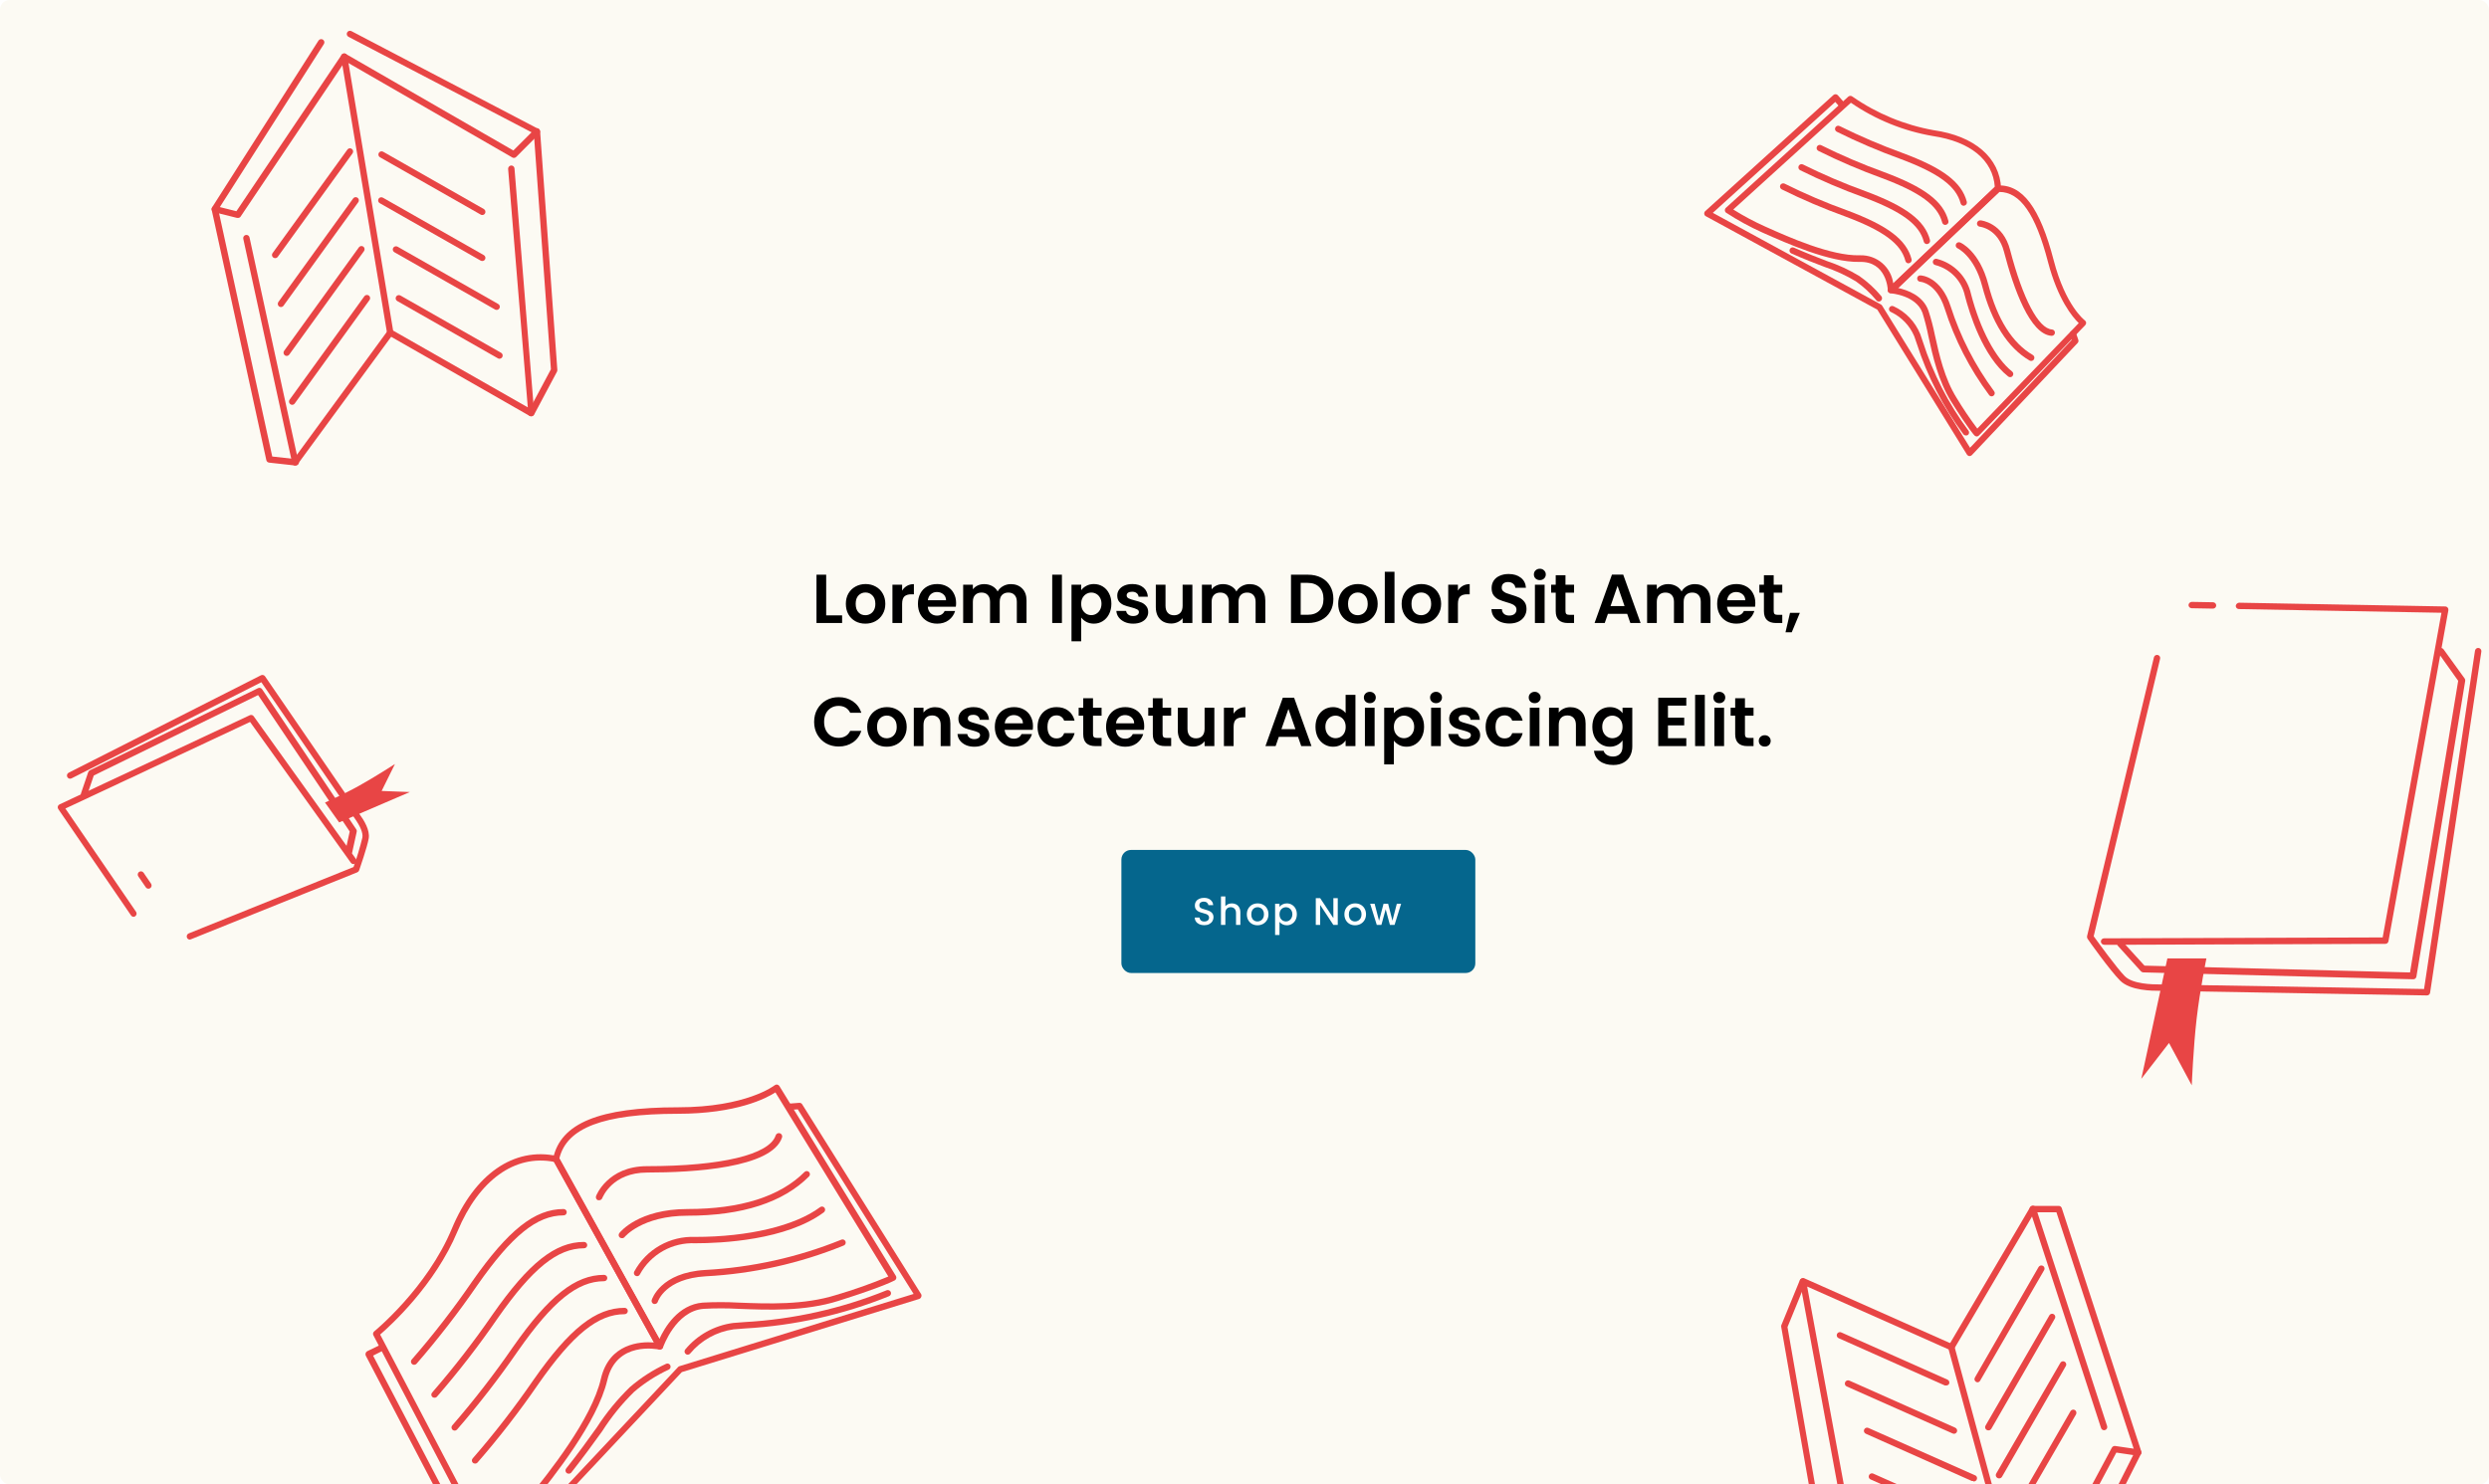<svg width="1294" height="772" viewBox="0 0 1294 772" fill="none" xmlns="http://www.w3.org/2000/svg">
<rect width="1294" height="772" fill="#F5F5F5"/>
<g clip-path="url(#clip0_0_1)">
<rect width="1920" height="5895" transform="translate(-313 -4439)" fill="white"/>
<rect width="1294" height="772" rx="5" fill="#FCFAF3"/>
<path d="M429.524 320.004H437.804V324H424.484V298.872H429.524V320.004ZM449.863 324.324C447.943 324.324 446.215 323.904 444.679 323.064C443.143 322.2 441.931 320.988 441.043 319.428C440.179 317.868 439.747 316.068 439.747 314.028C439.747 311.988 440.191 310.188 441.079 308.628C441.991 307.068 443.227 305.868 444.787 305.028C446.347 304.164 448.087 303.732 450.007 303.732C451.927 303.732 453.667 304.164 455.227 305.028C456.787 305.868 458.011 307.068 458.899 308.628C459.811 310.188 460.267 311.988 460.267 314.028C460.267 316.068 459.799 317.868 458.863 319.428C457.951 320.988 456.703 322.2 455.119 323.064C453.559 323.904 451.807 324.324 449.863 324.324ZM449.863 319.932C450.775 319.932 451.627 319.716 452.419 319.284C453.235 318.828 453.883 318.156 454.363 317.268C454.843 316.38 455.083 315.3 455.083 314.028C455.083 312.132 454.579 310.68 453.571 309.672C452.587 308.64 451.375 308.124 449.935 308.124C448.495 308.124 447.283 308.64 446.299 309.672C445.339 310.68 444.859 312.132 444.859 314.028C444.859 315.924 445.327 317.388 446.263 318.42C447.223 319.428 448.423 319.932 449.863 319.932ZM469.004 307.152C469.652 306.096 470.492 305.268 471.524 304.668C472.58 304.068 473.78 303.768 475.124 303.768V309.06H473.792C472.208 309.06 471.008 309.432 470.192 310.176C469.4 310.92 469.004 312.216 469.004 314.064V324H463.964V304.056H469.004V307.152ZM497.059 313.596C497.059 314.316 497.011 314.964 496.915 315.54H482.335C482.455 316.98 482.959 318.108 483.847 318.924C484.735 319.74 485.827 320.148 487.123 320.148C488.995 320.148 490.327 319.344 491.119 317.736H496.555C495.979 319.656 494.875 321.24 493.243 322.488C491.611 323.712 489.607 324.324 487.231 324.324C485.311 324.324 483.583 323.904 482.047 323.064C480.535 322.2 479.347 320.988 478.483 319.428C477.643 317.868 477.223 316.068 477.223 314.028C477.223 311.964 477.643 310.152 478.483 308.592C479.323 307.032 480.499 305.832 482.011 304.992C483.523 304.152 485.263 303.732 487.231 303.732C489.127 303.732 490.819 304.14 492.307 304.956C493.819 305.772 494.983 306.936 495.799 308.448C496.639 309.936 497.059 311.652 497.059 313.596ZM491.839 312.156C491.815 310.86 491.347 309.828 490.435 309.06C489.523 308.268 488.407 307.872 487.087 307.872C485.839 307.872 484.783 308.256 483.919 309.024C483.079 309.768 482.563 310.812 482.371 312.156H491.839ZM525.506 303.768C527.954 303.768 529.922 304.524 531.41 306.036C532.922 307.524 533.678 309.612 533.678 312.3V324H528.638V312.984C528.638 311.424 528.242 310.236 527.45 309.42C526.658 308.58 525.578 308.16 524.21 308.16C522.842 308.16 521.75 308.58 520.934 309.42C520.142 310.236 519.746 311.424 519.746 312.984V324H514.706V312.984C514.706 311.424 514.31 310.236 513.518 309.42C512.726 308.58 511.646 308.16 510.278 308.16C508.886 308.16 507.782 308.58 506.966 309.42C506.174 310.236 505.778 311.424 505.778 312.984V324H500.738V304.056H505.778V306.468C506.426 305.628 507.254 304.968 508.262 304.488C509.294 304.008 510.422 303.768 511.646 303.768C513.206 303.768 514.598 304.104 515.822 304.776C517.046 305.424 517.994 306.36 518.666 307.584C519.314 306.432 520.25 305.508 521.474 304.812C522.722 304.116 524.066 303.768 525.506 303.768ZM552.079 298.872V324H547.039V298.872H552.079ZM562.098 306.936C562.746 306.024 563.634 305.268 564.762 304.668C565.914 304.044 567.222 303.732 568.686 303.732C570.39 303.732 571.926 304.152 573.294 304.992C574.686 305.832 575.778 307.032 576.57 308.592C577.386 310.128 577.794 311.916 577.794 313.956C577.794 315.996 577.386 317.808 576.57 319.392C575.778 320.952 574.686 322.164 573.294 323.028C571.926 323.892 570.39 324.324 568.686 324.324C567.222 324.324 565.926 324.024 564.798 323.424C563.694 322.824 562.794 322.068 562.098 321.156V333.504H557.058V304.056H562.098V306.936ZM572.646 313.956C572.646 312.756 572.394 311.724 571.89 310.86C571.41 309.972 570.762 309.3 569.946 308.844C569.154 308.388 568.29 308.16 567.354 308.16C566.442 308.16 565.578 308.4 564.762 308.88C563.97 309.336 563.322 310.008 562.818 310.896C562.338 311.784 562.098 312.828 562.098 314.028C562.098 315.228 562.338 316.272 562.818 317.16C563.322 318.048 563.97 318.732 564.762 319.212C565.578 319.668 566.442 319.896 567.354 319.896C568.29 319.896 569.154 319.656 569.946 319.176C570.762 318.696 571.41 318.012 571.89 317.124C572.394 316.236 572.646 315.18 572.646 313.956ZM589.089 324.324C587.457 324.324 585.993 324.036 584.697 323.46C583.401 322.86 582.369 322.056 581.601 321.048C580.857 320.04 580.449 318.924 580.377 317.7H585.453C585.549 318.468 585.921 319.104 586.569 319.608C587.241 320.112 588.069 320.364 589.053 320.364C590.013 320.364 590.757 320.172 591.285 319.788C591.837 319.404 592.113 318.912 592.113 318.312C592.113 317.664 591.777 317.184 591.105 316.872C590.457 316.536 589.413 316.176 587.973 315.792C586.485 315.432 585.261 315.06 584.301 314.676C583.365 314.292 582.549 313.704 581.853 312.912C581.181 312.12 580.845 311.052 580.845 309.708C580.845 308.604 581.157 307.596 581.781 306.684C582.429 305.772 583.341 305.052 584.517 304.524C585.717 303.996 587.121 303.732 588.729 303.732C591.105 303.732 593.001 304.332 594.417 305.532C595.833 306.708 596.613 308.304 596.757 310.32H591.933C591.861 309.528 591.525 308.904 590.925 308.448C590.349 307.968 589.569 307.728 588.585 307.728C587.673 307.728 586.965 307.896 586.461 308.232C585.981 308.568 585.741 309.036 585.741 309.636C585.741 310.308 586.077 310.824 586.749 311.184C587.421 311.52 588.465 311.868 589.881 312.228C591.321 312.588 592.509 312.96 593.445 313.344C594.381 313.728 595.185 314.328 595.857 315.144C596.553 315.936 596.913 316.992 596.937 318.312C596.937 319.464 596.613 320.496 595.965 321.408C595.341 322.32 594.429 323.04 593.229 323.568C592.053 324.072 590.673 324.324 589.089 324.324ZM619.902 304.056V324H614.826V321.48C614.178 322.344 613.326 323.028 612.27 323.532C611.238 324.012 610.11 324.252 608.886 324.252C607.326 324.252 605.946 323.928 604.746 323.28C603.546 322.608 602.598 321.636 601.902 320.364C601.23 319.068 600.894 317.532 600.894 315.756V304.056H605.934V315.036C605.934 316.62 606.33 317.844 607.122 318.708C607.914 319.548 608.994 319.968 610.362 319.968C611.754 319.968 612.846 319.548 613.638 318.708C614.43 317.844 614.826 316.62 614.826 315.036V304.056H619.902ZM649.643 303.768C652.091 303.768 654.059 304.524 655.547 306.036C657.059 307.524 657.815 309.612 657.815 312.3V324H652.775V312.984C652.775 311.424 652.379 310.236 651.587 309.42C650.795 308.58 649.715 308.16 648.347 308.16C646.979 308.16 645.887 308.58 645.071 309.42C644.279 310.236 643.883 311.424 643.883 312.984V324H638.843V312.984C638.843 311.424 638.447 310.236 637.655 309.42C636.863 308.58 635.783 308.16 634.415 308.16C633.023 308.16 631.919 308.58 631.103 309.42C630.311 310.236 629.915 311.424 629.915 312.984V324H624.875V304.056H629.915V306.468C630.563 305.628 631.391 304.968 632.399 304.488C633.431 304.008 634.559 303.768 635.783 303.768C637.343 303.768 638.735 304.104 639.959 304.776C641.183 305.424 642.131 306.36 642.803 307.584C643.451 306.432 644.387 305.508 645.611 304.812C646.859 304.116 648.203 303.768 649.643 303.768ZM679.959 298.872C682.599 298.872 684.915 299.388 686.907 300.42C688.923 301.452 690.471 302.928 691.551 304.848C692.655 306.744 693.207 308.952 693.207 311.472C693.207 313.992 692.655 316.2 691.551 318.096C690.471 319.968 688.923 321.42 686.907 322.452C684.915 323.484 682.599 324 679.959 324H671.175V298.872H679.959ZM679.779 319.716C682.419 319.716 684.459 318.996 685.899 317.556C687.339 316.116 688.059 314.088 688.059 311.472C688.059 308.856 687.339 306.816 685.899 305.352C684.459 303.864 682.419 303.12 679.779 303.12H676.215V319.716H679.779ZM705.836 324.324C703.916 324.324 702.188 323.904 700.652 323.064C699.116 322.2 697.904 320.988 697.016 319.428C696.152 317.868 695.72 316.068 695.72 314.028C695.72 311.988 696.164 310.188 697.052 308.628C697.964 307.068 699.2 305.868 700.76 305.028C702.32 304.164 704.06 303.732 705.98 303.732C707.9 303.732 709.64 304.164 711.2 305.028C712.76 305.868 713.984 307.068 714.872 308.628C715.784 310.188 716.24 311.988 716.24 314.028C716.24 316.068 715.772 317.868 714.836 319.428C713.924 320.988 712.676 322.2 711.092 323.064C709.532 323.904 707.78 324.324 705.836 324.324ZM705.836 319.932C706.748 319.932 707.6 319.716 708.392 319.284C709.208 318.828 709.856 318.156 710.336 317.268C710.816 316.38 711.056 315.3 711.056 314.028C711.056 312.132 710.552 310.68 709.544 309.672C708.56 308.64 707.348 308.124 705.908 308.124C704.468 308.124 703.256 308.64 702.272 309.672C701.312 310.68 700.832 312.132 700.832 314.028C700.832 315.924 701.3 317.388 702.236 318.42C703.196 319.428 704.396 319.932 705.836 319.932ZM724.977 297.36V324H719.937V297.36H724.977ZM738.813 324.324C736.893 324.324 735.165 323.904 733.629 323.064C732.093 322.2 730.881 320.988 729.993 319.428C729.129 317.868 728.697 316.068 728.697 314.028C728.697 311.988 729.141 310.188 730.029 308.628C730.941 307.068 732.177 305.868 733.737 305.028C735.297 304.164 737.037 303.732 738.957 303.732C740.877 303.732 742.617 304.164 744.177 305.028C745.737 305.868 746.961 307.068 747.849 308.628C748.761 310.188 749.217 311.988 749.217 314.028C749.217 316.068 748.749 317.868 747.813 319.428C746.901 320.988 745.653 322.2 744.069 323.064C742.509 323.904 740.757 324.324 738.813 324.324ZM738.813 319.932C739.725 319.932 740.577 319.716 741.369 319.284C742.185 318.828 742.833 318.156 743.313 317.268C743.793 316.38 744.033 315.3 744.033 314.028C744.033 312.132 743.529 310.68 742.521 309.672C741.537 308.64 740.325 308.124 738.885 308.124C737.445 308.124 736.233 308.64 735.249 309.672C734.289 310.68 733.809 312.132 733.809 314.028C733.809 315.924 734.277 317.388 735.213 318.42C736.173 319.428 737.373 319.932 738.813 319.932ZM757.954 307.152C758.602 306.096 759.442 305.268 760.474 304.668C761.53 304.068 762.73 303.768 764.074 303.768V309.06H762.742C761.158 309.06 759.958 309.432 759.142 310.176C758.35 310.92 757.954 312.216 757.954 314.064V324H752.914V304.056H757.954V307.152ZM784.723 324.252C782.971 324.252 781.387 323.952 779.971 323.352C778.579 322.752 777.475 321.888 776.659 320.76C775.843 319.632 775.423 318.3 775.399 316.764H780.799C780.871 317.796 781.231 318.612 781.879 319.212C782.551 319.812 783.463 320.112 784.615 320.112C785.791 320.112 786.715 319.836 787.387 319.284C788.059 318.708 788.395 317.964 788.395 317.052C788.395 316.308 788.167 315.696 787.711 315.216C787.255 314.736 786.679 314.364 785.983 314.1C785.311 313.812 784.375 313.5 783.175 313.164C781.543 312.684 780.211 312.216 779.179 311.76C778.171 311.28 777.295 310.572 776.551 309.636C775.831 308.676 775.471 307.404 775.471 305.82C775.471 304.332 775.843 303.036 776.587 301.932C777.331 300.828 778.375 299.988 779.719 299.412C781.063 298.812 782.599 298.512 784.327 298.512C786.919 298.512 789.019 299.148 790.627 300.42C792.259 301.668 793.159 303.42 793.327 305.676H787.783C787.735 304.812 787.363 304.104 786.667 303.552C785.995 302.976 785.095 302.688 783.967 302.688C782.983 302.688 782.191 302.94 781.591 303.444C781.015 303.948 780.727 304.68 780.727 305.64C780.727 306.312 780.943 306.876 781.375 307.332C781.831 307.764 782.383 308.124 783.031 308.412C783.703 308.676 784.639 308.988 785.839 309.348C787.471 309.828 788.803 310.308 789.835 310.788C790.867 311.268 791.755 311.988 792.499 312.948C793.243 313.908 793.615 315.168 793.615 316.728C793.615 318.072 793.267 319.32 792.57 320.472C791.875 321.624 790.855 322.548 789.511 323.244C788.167 323.916 786.571 324.252 784.723 324.252ZM800.54 301.68C799.652 301.68 798.908 301.404 798.308 300.852C797.732 300.276 797.444 299.568 797.444 298.728C797.444 297.888 797.732 297.192 798.308 296.64C798.908 296.064 799.652 295.776 800.54 295.776C801.428 295.776 802.16 296.064 802.736 296.64C803.336 297.192 803.636 297.888 803.636 298.728C803.636 299.568 803.336 300.276 802.736 300.852C802.16 301.404 801.428 301.68 800.54 301.68ZM803.024 304.056V324H797.984V304.056H803.024ZM813.872 308.196V317.844C813.872 318.516 814.028 319.008 814.34 319.32C814.676 319.608 815.228 319.752 815.996 319.752H818.336V324H815.168C810.92 324 808.796 321.936 808.796 317.808V308.196H806.42V304.056H808.796V299.124H813.872V304.056H818.336V308.196H813.872ZM845.947 319.212H835.939L834.283 324H828.991L838.027 298.836H843.895L852.931 324H847.603L845.947 319.212ZM844.579 315.18L840.943 304.668L837.307 315.18H844.579ZM881.076 303.768C883.524 303.768 885.492 304.524 886.98 306.036C888.492 307.524 889.248 309.612 889.248 312.3V324H884.208V312.984C884.208 311.424 883.812 310.236 883.02 309.42C882.228 308.58 881.148 308.16 879.78 308.16C878.412 308.16 877.32 308.58 876.504 309.42C875.712 310.236 875.316 311.424 875.316 312.984V324H870.276V312.984C870.276 311.424 869.88 310.236 869.088 309.42C868.296 308.58 867.216 308.16 865.848 308.16C864.456 308.16 863.352 308.58 862.536 309.42C861.744 310.236 861.348 311.424 861.348 312.984V324H856.308V304.056H861.348V306.468C861.996 305.628 862.824 304.968 863.832 304.488C864.864 304.008 865.992 303.768 867.216 303.768C868.776 303.768 870.168 304.104 871.392 304.776C872.616 305.424 873.564 306.36 874.236 307.584C874.884 306.432 875.82 305.508 877.044 304.812C878.292 304.116 879.636 303.768 881.076 303.768ZM912.571 313.596C912.571 314.316 912.523 314.964 912.427 315.54H897.847C897.967 316.98 898.471 318.108 899.359 318.924C900.247 319.74 901.339 320.148 902.635 320.148C904.507 320.148 905.839 319.344 906.631 317.736H912.067C911.491 319.656 910.387 321.24 908.755 322.488C907.123 323.712 905.119 324.324 902.743 324.324C900.823 324.324 899.095 323.904 897.559 323.064C896.047 322.2 894.859 320.988 893.995 319.428C893.155 317.868 892.735 316.068 892.735 314.028C892.735 311.964 893.155 310.152 893.995 308.592C894.835 307.032 896.011 305.832 897.523 304.992C899.035 304.152 900.775 303.732 902.743 303.732C904.639 303.732 906.331 304.14 907.819 304.956C909.331 305.772 910.495 306.936 911.311 308.448C912.151 309.936 912.571 311.652 912.571 313.596ZM907.351 312.156C907.327 310.86 906.859 309.828 905.947 309.06C905.035 308.268 903.919 307.872 902.599 307.872C901.351 307.872 900.295 308.256 899.431 309.024C898.591 309.768 898.075 310.812 897.883 312.156H907.351ZM922.118 308.196V317.844C922.118 318.516 922.274 319.008 922.586 319.32C922.922 319.608 923.474 319.752 924.242 319.752H926.582V324H923.414C919.166 324 917.042 321.936 917.042 317.808V308.196H914.666V304.056H917.042V299.124H922.118V304.056H926.582V308.196H922.118ZM935.715 318.708L931.503 328.824H928.263L930.603 318.708H935.715ZM423.26 375.4C423.26 372.928 423.812 370.72 424.916 368.776C426.044 366.808 427.568 365.284 429.488 364.204C431.432 363.1 433.604 362.548 436.004 362.548C438.812 362.548 441.272 363.268 443.384 364.708C445.496 366.148 446.972 368.14 447.812 370.684H442.016C441.44 369.484 440.624 368.584 439.568 367.984C438.536 367.384 437.336 367.084 435.968 367.084C434.504 367.084 433.196 367.432 432.044 368.128C430.916 368.8 430.028 369.76 429.38 371.008C428.756 372.256 428.444 373.72 428.444 375.4C428.444 377.056 428.756 378.52 429.38 379.792C430.028 381.04 430.916 382.012 432.044 382.708C433.196 383.38 434.504 383.716 435.968 383.716C437.336 383.716 438.536 383.416 439.568 382.816C440.624 382.192 441.44 381.28 442.016 380.08H447.812C446.972 382.648 445.496 384.652 443.384 386.092C441.296 387.508 438.836 388.216 436.004 388.216C433.604 388.216 431.432 387.676 429.488 386.596C427.568 385.492 426.044 383.968 424.916 382.024C423.812 380.08 423.26 377.872 423.26 375.4ZM460.973 388.324C459.053 388.324 457.325 387.904 455.789 387.064C454.253 386.2 453.041 384.988 452.153 383.428C451.289 381.868 450.857 380.068 450.857 378.028C450.857 375.988 451.301 374.188 452.189 372.628C453.101 371.068 454.337 369.868 455.897 369.028C457.457 368.164 459.197 367.732 461.117 367.732C463.037 367.732 464.777 368.164 466.337 369.028C467.897 369.868 469.121 371.068 470.009 372.628C470.921 374.188 471.377 375.988 471.377 378.028C471.377 380.068 470.909 381.868 469.973 383.428C469.061 384.988 467.813 386.2 466.229 387.064C464.669 387.904 462.917 388.324 460.973 388.324ZM460.973 383.932C461.885 383.932 462.737 383.716 463.529 383.284C464.345 382.828 464.993 382.156 465.473 381.268C465.953 380.38 466.193 379.3 466.193 378.028C466.193 376.132 465.689 374.68 464.681 373.672C463.697 372.64 462.485 372.124 461.045 372.124C459.605 372.124 458.393 372.64 457.409 373.672C456.449 374.68 455.969 376.132 455.969 378.028C455.969 379.924 456.437 381.388 457.373 382.42C458.333 383.428 459.533 383.932 460.973 383.932ZM486.126 367.768C488.502 367.768 490.422 368.524 491.886 370.036C493.35 371.524 494.082 373.612 494.082 376.3V388H489.042V376.984C489.042 375.4 488.646 374.188 487.854 373.348C487.062 372.484 485.982 372.052 484.614 372.052C483.222 372.052 482.118 372.484 481.302 373.348C480.51 374.188 480.114 375.4 480.114 376.984V388H475.074V368.056H480.114V370.54C480.786 369.676 481.638 369.004 482.67 368.524C483.726 368.02 484.878 367.768 486.126 367.768ZM506.507 388.324C504.875 388.324 503.411 388.036 502.115 387.46C500.819 386.86 499.787 386.056 499.019 385.048C498.275 384.04 497.867 382.924 497.795 381.7H502.871C502.967 382.468 503.339 383.104 503.987 383.608C504.659 384.112 505.487 384.364 506.471 384.364C507.431 384.364 508.175 384.172 508.703 383.788C509.255 383.404 509.531 382.912 509.531 382.312C509.531 381.664 509.195 381.184 508.523 380.872C507.875 380.536 506.831 380.176 505.391 379.792C503.903 379.432 502.679 379.06 501.719 378.676C500.783 378.292 499.967 377.704 499.271 376.912C498.599 376.12 498.263 375.052 498.263 373.708C498.263 372.604 498.575 371.596 499.199 370.684C499.847 369.772 500.759 369.052 501.935 368.524C503.135 367.996 504.539 367.732 506.147 367.732C508.523 367.732 510.419 368.332 511.835 369.532C513.251 370.708 514.031 372.304 514.175 374.32H509.351C509.279 373.528 508.943 372.904 508.343 372.448C507.767 371.968 506.987 371.728 506.003 371.728C505.091 371.728 504.383 371.896 503.879 372.232C503.399 372.568 503.159 373.036 503.159 373.636C503.159 374.308 503.495 374.824 504.167 375.184C504.839 375.52 505.883 375.868 507.299 376.228C508.739 376.588 509.927 376.96 510.863 377.344C511.799 377.728 512.603 378.328 513.275 379.144C513.971 379.936 514.331 380.992 514.355 382.312C514.355 383.464 514.031 384.496 513.383 385.408C512.759 386.32 511.847 387.04 510.647 387.568C509.471 388.072 508.091 388.324 506.507 388.324ZM537.032 377.596C537.032 378.316 536.984 378.964 536.888 379.54H522.308C522.428 380.98 522.932 382.108 523.82 382.924C524.708 383.74 525.8 384.148 527.096 384.148C528.968 384.148 530.3 383.344 531.092 381.736H536.528C535.952 383.656 534.848 385.24 533.216 386.488C531.584 387.712 529.58 388.324 527.204 388.324C525.284 388.324 523.556 387.904 522.02 387.064C520.508 386.2 519.32 384.988 518.456 383.428C517.616 381.868 517.196 380.068 517.196 378.028C517.196 375.964 517.616 374.152 518.456 372.592C519.296 371.032 520.472 369.832 521.984 368.992C523.496 368.152 525.236 367.732 527.204 367.732C529.1 367.732 530.792 368.14 532.28 368.956C533.792 369.772 534.956 370.936 535.772 372.448C536.612 373.936 537.032 375.652 537.032 377.596ZM531.812 376.156C531.788 374.86 531.32 373.828 530.408 373.06C529.496 372.268 528.38 371.872 527.06 371.872C525.812 371.872 524.756 372.256 523.892 373.024C523.052 373.768 522.536 374.812 522.344 376.156H531.812ZM539.415 378.028C539.415 375.964 539.835 374.164 540.675 372.628C541.515 371.068 542.679 369.868 544.167 369.028C545.655 368.164 547.359 367.732 549.279 367.732C551.751 367.732 553.791 368.356 555.399 369.604C557.031 370.828 558.123 372.556 558.675 374.788H553.239C552.951 373.924 552.459 373.252 551.763 372.772C551.091 372.268 550.251 372.016 549.243 372.016C547.803 372.016 546.663 372.544 545.823 373.6C544.983 374.632 544.563 376.108 544.563 378.028C544.563 379.924 544.983 381.4 545.823 382.456C546.663 383.488 547.803 384.004 549.243 384.004C551.283 384.004 552.615 383.092 553.239 381.268H558.675C558.123 383.428 557.031 385.144 555.399 386.416C553.767 387.688 551.727 388.324 549.279 388.324C547.359 388.324 545.655 387.904 544.167 387.064C542.679 386.2 541.515 385 540.675 383.464C539.835 381.904 539.415 380.092 539.415 378.028ZM568.235 372.196V381.844C568.235 382.516 568.391 383.008 568.703 383.32C569.039 383.608 569.591 383.752 570.359 383.752H572.699V388H569.531C565.283 388 563.159 385.936 563.159 381.808V372.196H560.783V368.056H563.159V363.124H568.235V368.056H572.699V372.196H568.235ZM594.864 377.596C594.864 378.316 594.816 378.964 594.72 379.54H580.14C580.26 380.98 580.764 382.108 581.652 382.924C582.54 383.74 583.632 384.148 584.928 384.148C586.8 384.148 588.132 383.344 588.924 381.736H594.36C593.784 383.656 592.68 385.24 591.048 386.488C589.416 387.712 587.412 388.324 585.036 388.324C583.116 388.324 581.388 387.904 579.852 387.064C578.34 386.2 577.152 384.988 576.288 383.428C575.448 381.868 575.028 380.068 575.028 378.028C575.028 375.964 575.448 374.152 576.288 372.592C577.128 371.032 578.304 369.832 579.816 368.992C581.328 368.152 583.068 367.732 585.036 367.732C586.932 367.732 588.624 368.14 590.112 368.956C591.624 369.772 592.788 370.936 593.604 372.448C594.444 373.936 594.864 375.652 594.864 377.596ZM589.644 376.156C589.62 374.86 589.152 373.828 588.24 373.06C587.328 372.268 586.212 371.872 584.892 371.872C583.644 371.872 582.588 372.256 581.724 373.024C580.884 373.768 580.368 374.812 580.176 376.156H589.644ZM604.411 372.196V381.844C604.411 382.516 604.567 383.008 604.879 383.32C605.215 383.608 605.767 383.752 606.535 383.752H608.875V388H605.707C601.459 388 599.335 385.936 599.335 381.808V372.196H596.959V368.056H599.335V363.124H604.411V368.056H608.875V372.196H604.411ZM631.328 368.056V388H626.252V385.48C625.604 386.344 624.752 387.028 623.696 387.532C622.664 388.012 621.536 388.252 620.312 388.252C618.752 388.252 617.372 387.928 616.172 387.28C614.972 386.608 614.024 385.636 613.328 384.364C612.656 383.068 612.32 381.532 612.32 379.756V368.056H617.36V379.036C617.36 380.62 617.756 381.844 618.548 382.708C619.34 383.548 620.42 383.968 621.788 383.968C623.18 383.968 624.272 383.548 625.064 382.708C625.856 381.844 626.252 380.62 626.252 379.036V368.056H631.328ZM641.34 371.152C641.988 370.096 642.828 369.268 643.86 368.668C644.916 368.068 646.116 367.768 647.46 367.768V373.06H646.128C644.544 373.06 643.344 373.432 642.528 374.176C641.736 374.92 641.34 376.216 641.34 378.064V388H636.3V368.056H641.34V371.152ZM674.841 383.212H664.833L663.177 388H657.885L666.921 362.836H672.789L681.825 388H676.497L674.841 383.212ZM673.473 379.18L669.837 368.668L666.201 379.18H673.473ZM683.907 377.956C683.907 375.94 684.303 374.152 685.095 372.592C685.911 371.032 687.015 369.832 688.407 368.992C689.799 368.152 691.347 367.732 693.051 367.732C694.347 367.732 695.583 368.02 696.759 368.596C697.935 369.148 698.871 369.892 699.567 370.828V361.36H704.679V388H699.567V385.048C698.943 386.032 698.067 386.824 696.939 387.424C695.811 388.024 694.503 388.324 693.015 388.324C691.335 388.324 689.799 387.892 688.407 387.028C687.015 386.164 685.911 384.952 685.095 383.392C684.303 381.808 683.907 379.996 683.907 377.956ZM699.603 378.028C699.603 376.804 699.363 375.76 698.883 374.896C698.403 374.008 697.755 373.336 696.939 372.88C696.123 372.4 695.247 372.16 694.311 372.16C693.375 372.16 692.511 372.388 691.719 372.844C690.927 373.3 690.279 373.972 689.775 374.86C689.295 375.724 689.055 376.756 689.055 377.956C689.055 379.156 689.295 380.212 689.775 381.124C690.279 382.012 690.927 382.696 691.719 383.176C692.535 383.656 693.399 383.896 694.311 383.896C695.247 383.896 696.123 383.668 696.939 383.212C697.755 382.732 698.403 382.06 698.883 381.196C699.363 380.308 699.603 379.252 699.603 378.028ZM712.157 365.68C711.269 365.68 710.525 365.404 709.925 364.852C709.349 364.276 709.061 363.568 709.061 362.728C709.061 361.888 709.349 361.192 709.925 360.64C710.525 360.064 711.269 359.776 712.157 359.776C713.045 359.776 713.777 360.064 714.353 360.64C714.953 361.192 715.253 361.888 715.253 362.728C715.253 363.568 714.953 364.276 714.353 364.852C713.777 365.404 713.045 365.68 712.157 365.68ZM714.641 368.056V388H709.601V368.056H714.641ZM724.661 370.936C725.309 370.024 726.197 369.268 727.325 368.668C728.477 368.044 729.785 367.732 731.249 367.732C732.953 367.732 734.489 368.152 735.857 368.992C737.249 369.832 738.341 371.032 739.133 372.592C739.949 374.128 740.357 375.916 740.357 377.956C740.357 379.996 739.949 381.808 739.133 383.392C738.341 384.952 737.249 386.164 735.857 387.028C734.489 387.892 732.953 388.324 731.249 388.324C729.785 388.324 728.489 388.024 727.361 387.424C726.257 386.824 725.357 386.068 724.661 385.156V397.504H719.621V368.056H724.661V370.936ZM735.209 377.956C735.209 376.756 734.957 375.724 734.453 374.86C733.973 373.972 733.325 373.3 732.509 372.844C731.717 372.388 730.853 372.16 729.917 372.16C729.005 372.16 728.141 372.4 727.325 372.88C726.533 373.336 725.885 374.008 725.381 374.896C724.901 375.784 724.661 376.828 724.661 378.028C724.661 379.228 724.901 380.272 725.381 381.16C725.885 382.048 726.533 382.732 727.325 383.212C728.141 383.668 729.005 383.896 729.917 383.896C730.853 383.896 731.717 383.656 732.509 383.176C733.325 382.696 733.973 382.012 734.453 381.124C734.957 380.236 735.209 379.18 735.209 377.956ZM746.575 365.68C745.687 365.68 744.943 365.404 744.343 364.852C743.767 364.276 743.479 363.568 743.479 362.728C743.479 361.888 743.767 361.192 744.343 360.64C744.943 360.064 745.687 359.776 746.575 359.776C747.463 359.776 748.195 360.064 748.771 360.64C749.371 361.192 749.671 361.888 749.671 362.728C749.671 363.568 749.371 364.276 748.771 364.852C748.195 365.404 747.463 365.68 746.575 365.68ZM749.059 368.056V388H744.019V368.056H749.059ZM761.671 388.324C760.039 388.324 758.575 388.036 757.279 387.46C755.983 386.86 754.951 386.056 754.183 385.048C753.439 384.04 753.031 382.924 752.959 381.7H758.035C758.131 382.468 758.503 383.104 759.151 383.608C759.823 384.112 760.651 384.364 761.635 384.364C762.595 384.364 763.339 384.172 763.867 383.788C764.419 383.404 764.695 382.912 764.695 382.312C764.695 381.664 764.359 381.184 763.687 380.872C763.039 380.536 761.995 380.176 760.555 379.792C759.067 379.432 757.843 379.06 756.883 378.676C755.947 378.292 755.131 377.704 754.435 376.912C753.763 376.12 753.427 375.052 753.427 373.708C753.427 372.604 753.739 371.596 754.363 370.684C755.011 369.772 755.923 369.052 757.099 368.524C758.299 367.996 759.703 367.732 761.311 367.732C763.687 367.732 765.583 368.332 766.999 369.532C768.415 370.708 769.195 372.304 769.339 374.32H764.515C764.443 373.528 764.107 372.904 763.507 372.448C762.931 371.968 762.151 371.728 761.167 371.728C760.255 371.728 759.547 371.896 759.043 372.232C758.563 372.568 758.323 373.036 758.323 373.636C758.323 374.308 758.659 374.824 759.331 375.184C760.003 375.52 761.047 375.868 762.463 376.228C763.903 376.588 765.091 376.96 766.027 377.344C766.963 377.728 767.767 378.328 768.439 379.144C769.135 379.936 769.495 380.992 769.519 382.312C769.519 383.464 769.195 384.496 768.547 385.408C767.923 386.32 767.011 387.04 765.811 387.568C764.635 388.072 763.255 388.324 761.671 388.324ZM772.36 378.028C772.36 375.964 772.78 374.164 773.62 372.628C774.46 371.068 775.624 369.868 777.112 369.028C778.6 368.164 780.304 367.732 782.224 367.732C784.696 367.732 786.736 368.356 788.344 369.604C789.976 370.828 791.068 372.556 791.62 374.788H786.184C785.896 373.924 785.404 373.252 784.708 372.772C784.036 372.268 783.196 372.016 782.188 372.016C780.748 372.016 779.608 372.544 778.768 373.6C777.928 374.632 777.508 376.108 777.508 378.028C777.508 379.924 777.928 381.4 778.768 382.456C779.608 383.488 780.748 384.004 782.188 384.004C784.228 384.004 785.56 383.092 786.184 381.268H791.62C791.068 383.428 789.976 385.144 788.344 386.416C786.712 387.688 784.672 388.324 782.224 388.324C780.304 388.324 778.6 387.904 777.112 387.064C775.624 386.2 774.46 385 773.62 383.464C772.78 381.904 772.36 380.092 772.36 378.028ZM797.868 365.68C796.98 365.68 796.236 365.404 795.636 364.852C795.06 364.276 794.772 363.568 794.772 362.728C794.772 361.888 795.06 361.192 795.636 360.64C796.236 360.064 796.98 359.776 797.868 359.776C798.756 359.776 799.488 360.064 800.064 360.64C800.664 361.192 800.964 361.888 800.964 362.728C800.964 363.568 800.664 364.276 800.064 364.852C799.488 365.404 798.756 365.68 797.868 365.68ZM800.352 368.056V388H795.312V368.056H800.352ZM816.384 367.768C818.76 367.768 820.68 368.524 822.144 370.036C823.608 371.524 824.34 373.612 824.34 376.3V388H819.3V376.984C819.3 375.4 818.904 374.188 818.112 373.348C817.32 372.484 816.24 372.052 814.872 372.052C813.48 372.052 812.376 372.484 811.56 373.348C810.768 374.188 810.372 375.4 810.372 376.984V388H805.332V368.056H810.372V370.54C811.044 369.676 811.896 369.004 812.928 368.524C813.984 368.02 815.136 367.768 816.384 367.768ZM836.944 367.732C838.432 367.732 839.74 368.032 840.868 368.632C841.996 369.208 842.884 369.964 843.532 370.9V368.056H848.608V388.144C848.608 389.992 848.236 391.636 847.492 393.076C846.748 394.54 845.632 395.692 844.144 396.532C842.656 397.396 840.856 397.828 838.744 397.828C835.912 397.828 833.584 397.168 831.76 395.848C829.96 394.528 828.94 392.728 828.7 390.448H833.704C833.968 391.36 834.532 392.08 835.396 392.608C836.284 393.16 837.352 393.436 838.6 393.436C840.064 393.436 841.252 392.992 842.164 392.104C843.076 391.24 843.532 389.92 843.532 388.144V385.048C842.884 385.984 841.984 386.764 840.832 387.388C839.704 388.012 838.408 388.324 836.944 388.324C835.264 388.324 833.728 387.892 832.336 387.028C830.944 386.164 829.84 384.952 829.024 383.392C828.232 381.808 827.836 379.996 827.836 377.956C827.836 375.94 828.232 374.152 829.024 372.592C829.84 371.032 830.932 369.832 832.3 368.992C833.692 368.152 835.24 367.732 836.944 367.732ZM843.532 378.028C843.532 376.804 843.292 375.76 842.812 374.896C842.332 374.008 841.684 373.336 840.868 372.88C840.052 372.4 839.176 372.16 838.24 372.16C837.304 372.16 836.44 372.388 835.648 372.844C834.856 373.3 834.208 373.972 833.704 374.86C833.224 375.724 832.984 376.756 832.984 377.956C832.984 379.156 833.224 380.212 833.704 381.124C834.208 382.012 834.856 382.696 835.648 383.176C836.464 383.656 837.328 383.896 838.24 383.896C839.176 383.896 840.052 383.668 840.868 383.212C841.684 382.732 842.332 382.06 842.812 381.196C843.292 380.308 843.532 379.252 843.532 378.028ZM867.149 366.94V373.24H875.609V377.236H867.149V383.896H876.689V388H862.109V362.836H876.689V366.94H867.149ZM886.309 361.36V388H881.269V361.36H886.309ZM893.845 365.68C892.957 365.68 892.213 365.404 891.613 364.852C891.037 364.276 890.749 363.568 890.749 362.728C890.749 361.888 891.037 361.192 891.613 360.64C892.213 360.064 892.957 359.776 893.845 359.776C894.733 359.776 895.465 360.064 896.041 360.64C896.641 361.192 896.941 361.888 896.941 362.728C896.941 363.568 896.641 364.276 896.041 364.852C895.465 365.404 894.733 365.68 893.845 365.68ZM896.329 368.056V388H891.289V368.056H896.329ZM907.176 372.196V381.844C907.176 382.516 907.332 383.008 907.644 383.32C907.98 383.608 908.532 383.752 909.3 383.752H911.64V388H908.472C904.224 388 902.1 385.936 902.1 381.808V372.196H899.724V368.056H902.1V363.124H907.176V368.056H911.64V372.196H907.176ZM917.497 388.252C916.585 388.252 915.829 387.976 915.229 387.424C914.653 386.848 914.365 386.14 914.365 385.3C914.365 384.46 914.653 383.764 915.229 383.212C915.829 382.636 916.585 382.348 917.497 382.348C918.385 382.348 919.117 382.636 919.693 383.212C920.269 383.764 920.557 384.46 920.557 385.3C920.557 386.14 920.269 386.848 919.693 387.424C919.117 387.976 918.385 388.252 917.497 388.252Z" fill="black"/>
<rect x="583" y="442" width="184" height="64" rx="5" fill="#05668D"/>
<path d="M626.08 481.14C625.147 481.14 624.307 480.98 623.56 480.66C622.813 480.327 622.227 479.86 621.8 479.26C621.373 478.66 621.16 477.96 621.16 477.16H623.6C623.653 477.76 623.887 478.253 624.3 478.64C624.727 479.027 625.32 479.22 626.08 479.22C626.867 479.22 627.48 479.033 627.92 478.66C628.36 478.273 628.58 477.78 628.58 477.18C628.58 476.713 628.44 476.333 628.16 476.04C627.893 475.747 627.553 475.52 627.14 475.36C626.74 475.2 626.18 475.027 625.46 474.84C624.553 474.6 623.813 474.36 623.24 474.12C622.68 473.867 622.2 473.48 621.8 472.96C621.4 472.44 621.2 471.747 621.2 470.88C621.2 470.08 621.4 469.38 621.8 468.78C622.2 468.18 622.76 467.72 623.48 467.4C624.2 467.08 625.033 466.92 625.98 466.92C627.327 466.92 628.427 467.26 629.28 467.94C630.147 468.607 630.627 469.527 630.72 470.7H628.2C628.16 470.193 627.92 469.76 627.48 469.4C627.04 469.04 626.46 468.86 625.74 468.86C625.087 468.86 624.553 469.027 624.14 469.36C623.727 469.693 623.52 470.173 623.52 470.8C623.52 471.227 623.647 471.58 623.9 471.86C624.167 472.127 624.5 472.34 624.9 472.5C625.3 472.66 625.847 472.833 626.54 473.02C627.46 473.273 628.207 473.527 628.78 473.78C629.367 474.033 629.86 474.427 630.26 474.96C630.673 475.48 630.88 476.18 630.88 477.06C630.88 477.767 630.687 478.433 630.3 479.06C629.927 479.687 629.373 480.193 628.64 480.58C627.92 480.953 627.067 481.14 626.08 481.14ZM640.47 469.8C641.31 469.8 642.057 469.98 642.71 470.34C643.377 470.7 643.897 471.233 644.27 471.94C644.657 472.647 644.85 473.5 644.85 474.5V481H642.59V474.84C642.59 473.853 642.344 473.1 641.85 472.58C641.357 472.047 640.684 471.78 639.83 471.78C638.977 471.78 638.297 472.047 637.79 472.58C637.297 473.1 637.05 473.853 637.05 474.84V481H634.77V466.2H637.05V471.26C637.437 470.793 637.924 470.433 638.51 470.18C639.11 469.927 639.764 469.8 640.47 469.8ZM653.739 481.18C652.699 481.18 651.759 480.947 650.919 480.48C650.079 480 649.419 479.333 648.939 478.48C648.459 477.613 648.219 476.613 648.219 475.48C648.219 474.36 648.465 473.367 648.959 472.5C649.452 471.633 650.125 470.967 650.979 470.5C651.832 470.033 652.785 469.8 653.839 469.8C654.892 469.8 655.845 470.033 656.699 470.5C657.552 470.967 658.225 471.633 658.719 472.5C659.212 473.367 659.459 474.36 659.459 475.48C659.459 476.6 659.205 477.593 658.699 478.46C658.192 479.327 657.499 480 656.619 480.48C655.752 480.947 654.792 481.18 653.739 481.18ZM653.739 479.2C654.325 479.2 654.872 479.06 655.379 478.78C655.899 478.5 656.319 478.08 656.639 477.52C656.959 476.96 657.119 476.28 657.119 475.48C657.119 474.68 656.965 474.007 656.659 473.46C656.352 472.9 655.945 472.48 655.439 472.2C654.932 471.92 654.385 471.78 653.799 471.78C653.212 471.78 652.665 471.92 652.159 472.2C651.665 472.48 651.272 472.9 650.979 473.46C650.685 474.007 650.539 474.68 650.539 475.48C650.539 476.667 650.839 477.587 651.439 478.24C652.052 478.88 652.819 479.2 653.739 479.2ZM665.192 471.6C665.579 471.093 666.106 470.667 666.772 470.32C667.439 469.973 668.192 469.8 669.032 469.8C669.992 469.8 670.866 470.04 671.652 470.52C672.452 470.987 673.079 471.647 673.532 472.5C673.986 473.353 674.212 474.333 674.212 475.44C674.212 476.547 673.986 477.54 673.532 478.42C673.079 479.287 672.452 479.967 671.652 480.46C670.866 480.94 669.992 481.18 669.032 481.18C668.192 481.18 667.446 481.013 666.792 480.68C666.139 480.333 665.606 479.907 665.192 479.4V486.24H662.912V469.98H665.192V471.6ZM671.892 475.44C671.892 474.68 671.732 474.027 671.412 473.48C671.106 472.92 670.692 472.5 670.172 472.22C669.666 471.927 669.119 471.78 668.532 471.78C667.959 471.78 667.412 471.927 666.892 472.22C666.386 472.513 665.972 472.94 665.652 473.5C665.346 474.06 665.192 474.72 665.192 475.48C665.192 476.24 665.346 476.907 665.652 477.48C665.972 478.04 666.386 478.467 666.892 478.76C667.412 479.053 667.959 479.2 668.532 479.2C669.119 479.2 669.666 479.053 670.172 478.76C670.692 478.453 671.106 478.013 671.412 477.44C671.732 476.867 671.892 476.2 671.892 475.44ZM695.483 481H693.203L686.343 470.62V481H684.063V467.08H686.343L693.203 477.44V467.08H695.483V481ZM704.457 481.18C703.417 481.18 702.477 480.947 701.637 480.48C700.797 480 700.137 479.333 699.657 478.48C699.177 477.613 698.937 476.613 698.937 475.48C698.937 474.36 699.183 473.367 699.677 472.5C700.17 471.633 700.843 470.967 701.697 470.5C702.55 470.033 703.503 469.8 704.557 469.8C705.61 469.8 706.563 470.033 707.417 470.5C708.27 470.967 708.943 471.633 709.437 472.5C709.93 473.367 710.177 474.36 710.177 475.48C710.177 476.6 709.923 477.593 709.417 478.46C708.91 479.327 708.217 480 707.337 480.48C706.47 480.947 705.51 481.18 704.457 481.18ZM704.457 479.2C705.043 479.2 705.59 479.06 706.097 478.78C706.617 478.5 707.037 478.08 707.357 477.52C707.677 476.96 707.837 476.28 707.837 475.48C707.837 474.68 707.683 474.007 707.377 473.46C707.07 472.9 706.663 472.48 706.157 472.2C705.65 471.92 705.103 471.78 704.517 471.78C703.93 471.78 703.383 471.92 702.877 472.2C702.383 472.48 701.99 472.9 701.697 473.46C701.403 474.007 701.257 474.68 701.257 475.48C701.257 476.667 701.557 477.587 702.157 478.24C702.77 478.88 703.537 479.2 704.457 479.2ZM728.43 469.98L725.01 481H722.61L720.39 472.86L718.17 481H715.77L712.33 469.98H714.65L716.95 478.84L719.29 469.98H721.67L723.91 478.8L726.19 469.98H728.43Z" fill="white"/>
<path d="M1261.66 517.666C1260.3 517.666 1126.22 515.249 1122.61 515.249C1119 515.249 1107.55 515.249 1102.25 509.985C1096.96 504.721 1085.7 488.896 1085.3 488.201C1085.17 488.004 1085.08 487.782 1085.03 487.549C1084.99 487.316 1084.99 487.076 1085.04 486.844L1119.8 341.836C1119.9 341.411 1120.17 341.043 1120.54 340.814C1120.91 340.584 1121.36 340.511 1121.79 340.611C1122 340.658 1122.2 340.746 1122.38 340.872C1122.56 340.998 1122.71 341.159 1122.82 341.344C1122.93 341.53 1123.01 341.736 1123.04 341.951C1123.08 342.167 1123.06 342.386 1123.01 342.597L1088.48 486.877C1090.67 489.923 1100.5 503.43 1104.64 507.635C1108.77 511.839 1119.24 511.938 1122.65 511.938C1126.06 511.938 1244.84 514.057 1260.24 514.322L1286.72 338.393C1286.79 337.954 1287.02 337.557 1287.37 337.29C1287.73 337.023 1288.17 336.908 1288.61 336.969C1289.05 337.031 1289.45 337.264 1289.71 337.618C1289.98 337.972 1290.1 338.417 1290.03 338.856L1263.38 516.242C1263.33 516.652 1263.12 517.025 1262.8 517.288C1262.48 517.552 1262.07 517.686 1261.66 517.666Z" fill="#E84545"/>
<path d="M1150.46 316.509L1139.43 316.311C1138.99 316.302 1138.57 316.12 1138.26 315.805C1137.95 315.489 1137.78 315.064 1137.78 314.622C1137.82 314.194 1138.01 313.794 1138.32 313.496C1138.63 313.198 1139.04 313.022 1139.46 313L1150.52 313.199C1150.96 313.199 1151.38 313.373 1151.69 313.683C1152 313.994 1152.18 314.415 1152.18 314.854C1152.18 315.293 1152 315.714 1151.69 316.024C1151.38 316.335 1150.96 316.509 1150.52 316.509H1150.46Z" fill="#E84545"/>
<path d="M1093.88 491.279C1093.44 491.279 1093.02 491.105 1092.71 490.794C1092.4 490.484 1092.22 490.063 1092.22 489.624C1092.22 489.185 1092.4 488.764 1092.71 488.453C1093.02 488.143 1093.44 487.969 1093.88 487.969L1238.72 487.505L1269.28 318.661L1163.96 316.74C1163.53 316.732 1163.12 316.553 1162.81 316.244C1162.51 315.934 1162.34 315.518 1162.34 315.085C1162.39 314.656 1162.58 314.255 1162.89 313.953C1163.2 313.651 1163.6 313.466 1164.03 313.43L1271.26 315.383C1271.51 315.389 1271.74 315.448 1271.96 315.557C1272.18 315.666 1272.37 315.821 1272.52 316.012C1272.67 316.196 1272.78 316.408 1272.84 316.636C1272.9 316.864 1272.92 317.102 1272.89 317.336L1241.73 489.491C1241.67 489.874 1241.47 490.222 1241.17 490.471C1240.87 490.72 1240.5 490.854 1240.11 490.849L1093.88 491.345V491.279Z" fill="#E84545"/>
<path d="M1254.44 509.259L1114.24 505.683C1113.78 505.648 1113.36 505.448 1113.05 505.12L1101.06 491.878C1100.76 491.563 1100.58 491.141 1100.58 490.702C1100.58 490.264 1100.76 489.842 1101.06 489.527C1101.21 489.373 1101.39 489.25 1101.59 489.167C1101.79 489.083 1102 489.04 1102.22 489.04C1102.44 489.04 1102.65 489.083 1102.85 489.167C1103.05 489.25 1103.23 489.373 1103.38 489.527L1114.9 502.174L1252.95 505.716L1277.98 354.054L1267.69 339.587C1267.55 339.412 1267.46 339.213 1267.4 339C1267.35 338.788 1267.34 338.567 1267.37 338.35C1267.41 338.133 1267.49 337.926 1267.6 337.74C1267.72 337.554 1267.87 337.394 1268.05 337.269C1268.23 337.142 1268.43 337.051 1268.64 337.003C1268.86 336.954 1269.08 336.948 1269.29 336.985C1269.51 337.022 1269.71 337.101 1269.9 337.218C1270.08 337.335 1270.24 337.487 1270.37 337.666L1281.36 352.862C1281.61 353.23 1281.71 353.683 1281.63 354.12L1256.27 507.868C1256.2 508.29 1255.97 508.67 1255.63 508.929C1255.3 509.188 1254.87 509.306 1254.44 509.259Z" fill="#E84545"/>
<path d="M1126.79 498.43H1147.08C1147.08 498.43 1143.77 514.52 1142.01 529.716C1140.26 544.912 1139.47 564.411 1139.47 564.411L1127.65 542.395L1113.24 561.035L1126.79 498.43Z" fill="#E84545"/>
<path d="M77.159 462.158C76.891 462.156 76.627 462.088 76.391 461.961C76.154 461.834 75.952 461.652 75.802 461.43L71.895 455.735C71.645 455.371 71.55 454.922 71.631 454.487C71.711 454.053 71.961 453.668 72.326 453.418C72.69 453.168 73.139 453.072 73.574 453.153C74.008 453.234 74.393 453.484 74.643 453.848L78.55 459.576C78.784 459.939 78.87 460.379 78.79 460.804C78.71 461.229 78.47 461.607 78.119 461.86C77.836 462.053 77.502 462.156 77.159 462.158Z" fill="#E84545"/>
<path d="M98.719 488.634C98.391 488.636 98.07 488.54 97.798 488.357C97.526 488.173 97.316 487.912 97.196 487.607C97.03 487.198 97.031 486.741 97.198 486.333C97.365 485.924 97.685 485.597 98.09 485.422L183.803 450.892C185.608 445.856 187.144 440.729 188.405 435.53C188.802 433.213 187.379 429.737 184.201 425.267C182.976 423.546 142.42 364.318 135.865 354.783L37.207 404.774C37.016 404.877 36.807 404.941 36.591 404.961C36.375 404.982 36.157 404.959 35.951 404.895C35.744 404.83 35.552 404.724 35.387 404.584C35.222 404.444 35.086 404.272 34.988 404.079C34.886 403.884 34.824 403.67 34.805 403.45C34.786 403.231 34.811 403.01 34.879 402.8C34.947 402.59 35.056 402.396 35.2 402.229C35.344 402.062 35.519 401.926 35.717 401.828L135.666 351.174C136.025 350.997 136.435 350.953 136.823 351.05C137.211 351.147 137.552 351.379 137.785 351.704C138.282 352.399 185.624 421.559 186.882 423.347C189.299 426.658 192.411 431.723 191.683 436.06C190.954 440.397 186.882 452.183 186.717 452.613C186.638 452.842 186.512 453.052 186.346 453.229C186.181 453.406 185.98 453.546 185.757 453.64L99.348 488.435C99.155 488.546 98.941 488.614 98.719 488.634Z" fill="#E84545"/>
<path d="M69.486 476.781C69.217 476.779 68.954 476.711 68.717 476.584C68.481 476.458 68.279 476.275 68.128 476.053L30.287 420.731C30.154 420.535 30.064 420.312 30.024 420.078C29.984 419.844 29.994 419.604 30.056 419.374C30.121 419.144 30.235 418.931 30.389 418.748C30.543 418.566 30.734 418.418 30.95 418.315L129.839 371.965C130.188 371.793 130.587 371.751 130.964 371.848C131.341 371.946 131.67 372.175 131.892 372.495L185.095 446.753C185.346 447.111 185.449 447.553 185.381 447.986C185.313 448.418 185.08 448.807 184.73 449.071C184.552 449.198 184.351 449.288 184.138 449.337C183.925 449.386 183.704 449.392 183.489 449.355C183.273 449.318 183.067 449.239 182.883 449.122C182.698 449.005 182.538 448.853 182.413 448.674L130.005 375.441L33.995 420.467L70.744 474.199C70.983 474.564 71.069 475.009 70.982 475.436C70.895 475.864 70.643 476.241 70.28 476.483C70.048 476.654 69.773 476.757 69.486 476.781Z" fill="#E84545"/>
<path d="M181.188 444.569H180.857C180.431 444.474 180.058 444.217 179.818 443.853C179.577 443.489 179.487 443.045 179.566 442.616L181.817 432.419L134.176 361.471L48.761 403.285L45.218 413.747C45.069 414.16 44.763 414.499 44.367 414.69C43.972 414.882 43.517 414.912 43.1 414.773C42.689 414.63 42.351 414.331 42.159 413.941C41.967 413.55 41.936 413.1 42.073 412.687L45.848 401.564C45.988 401.148 46.285 400.804 46.675 400.603L134.143 357.863C134.504 357.682 134.919 357.639 135.309 357.743C135.699 357.847 136.038 358.089 136.262 358.425L185.194 431.26C185.325 431.439 185.417 431.644 185.462 431.861C185.508 432.078 185.507 432.302 185.459 432.518L183.075 443.41C182.959 443.803 182.702 444.138 182.354 444.352C182.005 444.566 181.59 444.643 181.188 444.569Z" fill="#E84545"/>
<path d="M176.321 427.687L168.972 417.358C168.972 417.358 178.374 413.252 186.75 408.584C195.126 403.916 205.323 397.328 205.323 397.328L198.404 411.332L213.07 411.895L176.321 427.687Z" fill="#E84545"/>
<path d="M252.165 821.684H251.967C251.703 821.641 251.452 821.538 251.234 821.383C251.016 821.228 250.836 821.025 250.708 820.79L190.123 704.917C189.959 704.502 189.959 704.04 190.123 703.626C190.264 703.21 190.561 702.866 190.951 702.666L197.804 699.355C198.19 699.194 198.622 699.185 199.014 699.33C199.406 699.475 199.729 699.763 199.917 700.136C200.106 700.509 200.147 700.94 200.031 701.341C199.915 701.743 199.652 702.086 199.294 702.301L193.963 704.983L252.662 817.314L352.545 710.909C352.733 710.705 352.973 710.556 353.24 710.479L474.974 672.903L414.752 576.893L410.316 577.224C410.098 577.247 409.877 577.225 409.667 577.16C409.458 577.095 409.263 576.988 409.096 576.845C408.929 576.703 408.792 576.528 408.695 576.331C408.597 576.135 408.541 575.92 408.528 575.701C408.501 575.267 408.645 574.84 408.93 574.512C409.215 574.183 409.618 573.98 410.051 573.946L415.514 573.516C415.814 573.485 416.116 573.541 416.386 573.676C416.656 573.81 416.881 574.019 417.037 574.277L478.913 673.035C479.024 673.262 479.082 673.511 479.082 673.763C479.082 674.016 479.024 674.265 478.913 674.492C478.824 674.731 478.682 674.947 478.499 675.124C478.316 675.302 478.096 675.436 477.854 675.518L354.465 713.558L253.39 821.221C253.059 821.531 252.619 821.697 252.165 821.684Z" fill="#E84545"/>
<path d="M253.49 805.893H253.225C252.978 805.849 252.745 805.748 252.544 805.599C252.343 805.45 252.18 805.256 252.066 805.033L194.129 694.423C193.946 694.085 193.889 693.693 193.968 693.318C194.047 692.942 194.257 692.606 194.56 692.37C194.824 692.138 222.038 669.858 234.884 639.002C246.736 610.53 267.13 596.394 289.444 601.161C289.675 601.211 289.893 601.311 290.082 601.454C290.27 601.597 290.425 601.779 290.536 601.989L344.533 699.422C344.689 699.702 344.76 700.021 344.738 700.341C344.716 700.66 344.601 700.967 344.409 701.222C344.216 701.478 343.953 701.673 343.652 701.782C343.351 701.891 343.024 701.911 342.712 701.839C341.819 701.64 320.531 697.237 315.73 717.73C310.566 739.647 287.954 767.854 277.095 781.394L275.903 782.917C269.408 790.988 262.291 798.538 254.615 805.496C254.301 805.761 253.901 805.902 253.49 805.893ZM197.639 694.026L253.92 801.556C260.856 795.111 267.317 788.174 273.254 780.798L274.446 779.276C285.173 766.033 307.553 738.124 312.42 716.935C316.757 698.528 332.88 697.601 339.965 698.131L287.987 604.207C267.659 600.267 248.987 613.675 237.896 640.26C226.177 668.401 202.836 689.556 197.639 694.026Z" fill="#E84545"/>
<path d="M343.043 701.741C342.749 701.746 342.458 701.671 342.202 701.526C341.946 701.38 341.734 701.169 341.586 700.914L287.589 603.447C287.475 603.081 287.475 602.688 287.589 602.322C291.496 584.113 311.492 575.836 352.412 575.836C388.135 575.836 402.602 564.481 402.735 564.381C402.919 564.233 403.131 564.124 403.359 564.062C403.587 563.999 403.825 563.984 404.059 564.017C404.289 564.059 404.508 564.149 404.702 564.28C404.896 564.411 405.06 564.581 405.185 564.779L465.77 663.536C465.988 663.905 466.058 664.342 465.966 664.76C465.873 665.178 465.626 665.545 465.273 665.788C465.108 665.788 460.837 668.635 435.874 676.514C418.56 682.01 399.457 681.248 384.062 680.652C377.954 680.308 371.83 680.308 365.721 680.652C351.221 681.844 344.831 700.517 344.765 700.517C344.663 700.822 344.474 701.092 344.221 701.292C343.968 701.492 343.662 701.614 343.341 701.642L343.043 701.741ZM290.801 602.421L342.811 696.312C345.526 690.353 352.545 678.467 365.291 677.408C371.532 677.064 377.788 677.064 384.029 677.408C399.126 678.004 417.931 678.732 434.716 673.435C443.924 670.737 452.976 667.532 461.83 663.834L403.132 568.089C398.497 571.102 383.102 579.213 352.247 579.213C313.644 579.246 294.641 586.53 290.801 602.421Z" fill="#E84545"/>
<path d="M295.635 766.366C295.265 766.373 294.904 766.257 294.608 766.035C294.265 765.756 294.045 765.353 293.995 764.914C293.946 764.474 294.071 764.033 294.343 763.684C300.733 755.673 305.798 748.588 310.268 742.331C315.198 734.708 320.973 727.667 327.483 721.341C333.181 716.446 339.532 712.368 346.354 709.224C346.552 709.137 346.765 709.09 346.98 709.086C347.196 709.082 347.411 709.122 347.611 709.202C347.811 709.282 347.994 709.401 348.148 709.553C348.301 709.705 348.423 709.885 348.506 710.085C348.674 710.489 348.678 710.943 348.518 711.351C348.357 711.759 348.044 712.088 347.645 712.27C341.141 715.291 335.081 719.19 329.635 723.857C323.364 730.019 317.81 736.871 313.082 744.284C308.579 750.574 303.481 757.527 297.025 765.77C296.857 765.973 296.644 766.133 296.402 766.236C296.16 766.34 295.897 766.384 295.635 766.366Z" fill="#E84545"/>
<path d="M357.511 704.489C357.146 704.493 356.793 704.364 356.518 704.125C356.171 703.857 355.946 703.462 355.89 703.028C355.834 702.594 355.953 702.155 356.22 701.808C362.472 694.238 371.352 689.307 381.083 688.002L387.009 687.539C412.408 686.145 437.4 680.552 460.969 670.985C461.382 670.827 461.841 670.84 462.244 671.02C462.648 671.2 462.963 671.533 463.121 671.945C463.279 672.358 463.267 672.817 463.087 673.22C462.907 673.624 462.574 673.939 462.161 674.097C438.285 683.746 412.985 689.405 387.274 690.849L381.381 691.313C372.567 692.546 364.529 697.02 358.835 703.86C358.673 704.054 358.47 704.211 358.242 704.32C358.013 704.428 357.764 704.486 357.511 704.489Z" fill="#E84545"/>
<path d="M215.317 709.754C214.994 709.757 214.678 709.664 214.407 709.489C214.135 709.313 213.922 709.062 213.791 708.766C213.661 708.471 213.62 708.143 213.674 707.825C213.727 707.506 213.873 707.21 214.093 706.973C225.347 694.036 235.848 680.462 245.544 666.318C264.249 639.634 277.989 628.742 292.986 628.742C293.425 628.742 293.846 628.917 294.156 629.227C294.467 629.537 294.641 629.959 294.641 630.398C294.641 630.837 294.467 631.258 294.156 631.568C293.846 631.878 293.425 632.053 292.986 632.053C279.214 632.053 266.236 642.548 248.259 668.239C238.464 682.485 227.875 696.168 216.542 709.225C216.386 709.393 216.197 709.527 215.986 709.618C215.775 709.71 215.547 709.756 215.317 709.754Z" fill="#E84545"/>
<path d="M225.845 726.864C225.43 726.867 225.028 726.713 224.72 726.433C224.566 726.282 224.443 726.102 224.36 725.903C224.276 725.704 224.233 725.49 224.233 725.275C224.233 725.059 224.276 724.845 224.36 724.646C224.443 724.447 224.566 724.267 224.72 724.116C235.964 711.15 246.475 697.566 256.204 683.428C274.877 656.744 288.616 645.852 303.646 645.852C304.083 645.86 304.499 646.037 304.807 646.346C305.116 646.654 305.293 647.071 305.302 647.507C305.302 647.946 305.127 648.367 304.817 648.677C304.506 648.988 304.085 649.162 303.646 649.162C289.841 649.162 276.896 659.657 258.886 685.348C249.091 699.594 238.502 713.278 227.17 726.334C227.002 726.516 226.797 726.657 226.568 726.749C226.338 726.841 226.092 726.88 225.845 726.864Z" fill="#E84545"/>
<path d="M236.373 743.981C236.056 743.978 235.747 743.883 235.483 743.709C235.218 743.535 235.009 743.289 234.88 743C234.751 742.711 234.708 742.39 234.755 742.077C234.803 741.764 234.939 741.471 235.148 741.233C246.388 728.275 256.899 714.702 266.633 700.578C285.305 673.861 299.044 662.969 314.075 662.969C314.511 662.977 314.927 663.154 315.236 663.463C315.544 663.772 315.722 664.188 315.73 664.624C315.73 665.063 315.556 665.484 315.245 665.795C314.935 666.105 314.514 666.279 314.075 666.279C300.269 666.279 287.324 676.774 269.347 702.465C259.536 716.708 248.936 730.391 237.598 743.451C237.443 743.621 237.254 743.757 237.043 743.848C236.831 743.939 236.603 743.985 236.373 743.981Z" fill="#E84545"/>
<path d="M246.901 761.104C246.7 761.108 246.499 761.072 246.312 760.998C246.124 760.925 245.953 760.814 245.809 760.674C245.655 760.523 245.532 760.342 245.448 760.143C245.365 759.945 245.322 759.731 245.322 759.515C245.322 759.299 245.365 759.086 245.448 758.887C245.532 758.688 245.655 758.507 245.809 758.356C257.061 745.409 267.573 731.835 277.293 717.701C295.965 690.984 309.705 680.125 324.735 680.125C325.174 680.125 325.595 680.299 325.906 680.61C326.216 680.92 326.391 681.341 326.391 681.78C326.391 682.219 326.216 682.64 325.906 682.951C325.595 683.261 325.174 683.436 324.735 683.436C310.93 683.436 297.985 693.897 280.008 719.588C270.22 733.848 259.619 747.533 248.259 760.574C248.089 760.762 247.878 760.908 247.643 761C247.407 761.092 247.153 761.128 246.901 761.104Z" fill="#E84545"/>
<path d="M311.426 624.169H310.864C310.456 624.012 310.126 623.704 309.94 623.309C309.755 622.914 309.73 622.463 309.87 622.05C309.87 621.884 315.796 606.457 336.356 606.457C374.925 606.457 399.954 600.497 403.265 590.466C403.405 590.027 403.714 589.662 404.124 589.451C404.327 589.346 404.548 589.283 404.776 589.264C405.003 589.245 405.232 589.271 405.45 589.341C405.667 589.41 405.869 589.522 406.043 589.669C406.217 589.817 406.36 589.997 406.465 590.2C406.57 590.403 406.633 590.624 406.652 590.852C406.671 591.079 406.645 591.308 406.575 591.526C401.311 607.417 360.424 609.767 336.521 609.767C318.246 609.767 313.347 622.613 313.049 623.176C312.913 623.488 312.685 623.751 312.394 623.928C312.104 624.106 311.766 624.19 311.426 624.169Z" fill="#E84545"/>
<path d="M323.279 643.904C322.91 643.907 322.55 643.791 322.253 643.573C321.911 643.3 321.692 642.903 321.643 642.469C321.593 642.035 321.717 641.599 321.988 641.256C322.385 640.726 331.92 628.741 357.511 628.741C385.023 628.741 405.45 622.286 418.262 609.473C418.572 609.17 418.988 609 419.421 609C419.854 609 420.27 609.17 420.58 609.473C420.735 609.627 420.858 609.81 420.942 610.012C421.026 610.214 421.069 610.43 421.069 610.648C421.069 610.867 421.026 611.083 420.942 611.285C420.858 611.487 420.735 611.67 420.58 611.824C407.171 625.265 385.95 632.218 357.511 632.218C333.741 632.218 324.669 643.341 324.603 643.441C324.43 643.61 324.221 643.74 323.992 643.82C323.764 643.9 323.52 643.929 323.279 643.904Z" fill="#E84545"/>
<path d="M331.191 663.67C330.951 663.662 330.714 663.606 330.496 663.504C330.299 663.416 330.121 663.288 329.973 663.129C329.826 662.97 329.712 662.783 329.638 662.58C329.564 662.376 329.531 662.16 329.542 661.943C329.553 661.727 329.607 661.515 329.702 661.319C332.764 655.623 337.371 650.906 342.992 647.709C348.614 644.511 355.023 642.964 361.484 643.243C389.161 643.243 413.396 637.449 426.34 627.782C426.512 627.648 426.71 627.549 426.921 627.492C427.133 627.436 427.353 627.423 427.57 627.454C427.786 627.485 427.994 627.559 428.181 627.672C428.368 627.786 428.53 627.936 428.658 628.113C428.913 628.468 429.021 628.907 428.959 629.339C428.897 629.771 428.671 630.162 428.327 630.431C408.893 644.965 375.091 646.554 361.484 646.554C355.652 646.281 349.861 647.65 344.769 650.506C339.677 653.363 335.489 657.591 332.681 662.71C332.553 662.997 332.344 663.241 332.079 663.411C331.815 663.582 331.506 663.672 331.191 663.67Z" fill="#E84545"/>
<path d="M340.395 678.132C340.242 678.163 340.084 678.163 339.931 678.132C339.515 678.002 339.165 677.715 338.955 677.333C338.745 676.95 338.692 676.501 338.806 676.08C339.004 675.484 343.374 661.778 366.648 660.42C390.87 659.139 414.71 653.847 437.199 644.761C437.401 644.644 437.624 644.572 437.856 644.548C438.087 644.524 438.321 644.549 438.542 644.621C438.763 644.694 438.966 644.812 439.139 644.968C439.311 645.125 439.448 645.315 439.542 645.528C439.635 645.741 439.683 645.972 439.682 646.204C439.68 646.437 439.63 646.666 439.534 646.878C439.438 647.09 439.298 647.279 439.124 647.434C438.95 647.588 438.745 647.704 438.523 647.773C415.689 657.053 391.462 662.447 366.847 663.731C346.023 664.956 342.149 676.543 341.984 676.974C341.878 677.311 341.666 677.606 341.38 677.815C341.094 678.023 340.749 678.134 340.395 678.132Z" fill="#E84545"/>
<path d="M1023.84 237.182C1023.59 237.154 1023.35 237.071 1023.14 236.939C1022.93 236.807 1022.75 236.63 1022.61 236.421L975.996 161.037L886.873 112.469C886.635 112.348 886.432 112.17 886.282 111.95C886.131 111.73 886.039 111.476 886.012 111.211C885.98 110.949 886.012 110.683 886.104 110.435C886.196 110.187 886.346 109.965 886.542 109.788L953.153 49.434C953.317 49.283 953.511 49.168 953.721 49.094C953.932 49.02 954.155 48.989 954.377 49.004C954.593 49.018 954.804 49.075 954.997 49.171C955.19 49.268 955.362 49.402 955.503 49.566L958.979 53.539C959.204 53.874 959.299 54.281 959.246 54.681C959.192 55.081 958.994 55.448 958.689 55.713C958.384 55.977 957.992 56.121 957.589 56.117C957.185 56.113 956.796 55.962 956.496 55.691L954.146 53.009L890.481 110.681L977.85 158.322C978.097 158.477 978.311 158.679 978.479 158.918L1024.2 232.845L1077 176.829L1076.11 174.246C1076.04 174.04 1076.01 173.821 1076.02 173.603C1076.03 173.385 1076.09 173.171 1076.19 172.974C1076.28 172.778 1076.41 172.602 1076.58 172.456C1076.74 172.311 1076.93 172.199 1077.14 172.128C1077.34 172.056 1077.56 172.025 1077.78 172.038C1078 172.051 1078.21 172.107 1078.41 172.202C1078.61 172.297 1078.78 172.43 1078.93 172.594C1079.07 172.757 1079.18 172.947 1079.26 173.154L1080.48 176.696C1080.58 176.984 1080.6 177.294 1080.54 177.592C1080.47 177.89 1080.33 178.164 1080.12 178.385L1025.13 236.686C1024.96 236.855 1024.76 236.987 1024.53 237.072C1024.31 237.158 1024.07 237.195 1023.84 237.182Z" fill="#E84545"/>
<path d="M983.114 152.393C982.917 152.424 982.716 152.424 982.518 152.393C982.217 152.272 981.957 152.068 981.769 151.804C981.582 151.539 981.474 151.227 981.459 150.903C981.459 150.307 980.697 135.773 966.759 136.204C951.067 136.535 928.389 126.272 917.463 121.471L916.272 120.941C909.748 118.01 903.461 114.579 897.467 110.678C897.258 110.538 897.084 110.351 896.957 110.133C896.831 109.915 896.756 109.671 896.739 109.42C896.722 109.166 896.763 108.911 896.861 108.676C896.959 108.44 897.109 108.23 897.301 108.063L960.933 50.225C961.233 49.983 961.607 49.852 961.992 49.852C962.378 49.852 962.751 49.983 963.051 50.225C975.707 59.031 990.118 64.994 1005.3 67.706C1026.55 70.718 1039.66 82.041 1040.36 97.965C1040.37 98.198 1040.33 98.43 1040.24 98.647C1040.16 98.864 1040.03 99.06 1039.86 99.223L984.372 152.194C983.994 152.419 983.544 152.49 983.114 152.393ZM967.256 132.76C971.385 132.682 975.398 134.122 978.535 136.807C981.672 139.493 983.714 143.236 984.273 147.327L1037.08 97.237C1036.08 83.233 1024.4 73.665 1004.9 70.751C989.598 68.137 975.049 62.229 962.257 53.437L901.109 108.957C906.413 112.286 911.945 115.24 917.662 117.796L918.854 118.326C929.581 123.126 951.961 133.158 966.726 132.76H967.256Z" fill="#E84545"/>
<path d="M1027.77 226.985C1027.37 226.986 1026.97 226.845 1026.65 226.588C1026.38 226.323 1023.77 223.807 1014.33 208.776C1007.71 198.116 1004.8 185.204 1002.55 174.842C1001.74 170.74 1000.71 166.685 999.469 162.692C996.158 153.554 983.147 152.561 982.915 152.528C982.596 152.511 982.289 152.402 982.03 152.214C981.772 152.026 981.573 151.767 981.459 151.469C981.354 151.16 981.339 150.829 981.415 150.513C981.491 150.196 981.655 149.908 981.889 149.681L1037.38 96.876C1037.66 96.606 1038.04 96.452 1038.44 96.445C1051.45 95.816 1060.55 107.867 1067.7 135.412C1073.86 159.083 1083.76 166.532 1083.86 166.598C1084.05 166.738 1084.21 166.917 1084.33 167.122C1084.45 167.327 1084.53 167.554 1084.55 167.79C1084.57 168.026 1084.54 168.263 1084.46 168.485C1084.38 168.707 1084.25 168.911 1084.09 169.081L1028.97 226.323C1028.82 226.51 1028.65 226.666 1028.44 226.78C1028.24 226.894 1028.01 226.964 1027.77 226.985ZM986.722 149.747C991.49 150.773 999.8 153.621 1002.58 161.599C1003.93 165.701 1005.04 169.88 1005.89 174.114C1008.11 184.244 1010.89 196.825 1017.28 207.022C1020.57 212.485 1024.14 217.778 1027.97 222.88L1080.71 168.022C1077.57 165.009 1069.89 155.971 1064.72 136.24C1058.27 111.376 1050.22 99.822 1039.46 99.822L986.722 149.747Z" fill="#E84545"/>
<path d="M976.791 156.83C976.543 156.827 976.299 156.768 976.076 156.66C975.852 156.551 975.656 156.394 975.5 156.201C972.401 152.411 968.791 149.068 964.774 146.269C959.614 143.172 954.129 140.652 948.419 138.754C943.453 136.867 937.825 134.715 931.303 131.801C930.904 131.621 930.593 131.289 930.437 130.88C930.282 130.47 930.296 130.016 930.475 129.616C930.561 129.416 930.686 129.235 930.844 129.084C931.001 128.933 931.187 128.815 931.391 128.738C931.595 128.661 931.813 128.625 932.031 128.634C932.249 128.643 932.463 128.695 932.66 128.789C939.083 131.636 944.678 133.788 949.578 135.675C955.553 137.644 961.284 140.287 966.661 143.554C970.933 146.535 974.786 150.076 978.116 154.082C978.384 154.435 978.504 154.879 978.448 155.319C978.392 155.758 978.166 156.159 977.818 156.433C977.531 156.678 977.169 156.819 976.791 156.83Z" fill="#E84545"/>
<path d="M1022.05 226.456C1021.78 226.455 1021.52 226.391 1021.29 226.27C1021.05 226.15 1020.85 225.975 1020.69 225.761C1010.11 211.51 1001.94 195.617 996.522 178.716C996.059 177.325 995.595 176.034 995.198 174.876C992.873 169.368 988.609 164.903 983.213 162.328C982.991 162.258 982.787 162.143 982.613 161.988C982.438 161.834 982.299 161.645 982.203 161.433C982.107 161.221 982.056 160.991 982.055 160.759C982.053 160.526 982.101 160.296 982.195 160.083C982.288 159.87 982.426 159.679 982.598 159.523C982.77 159.367 982.974 159.248 983.195 159.176C983.416 159.104 983.65 159.079 983.881 159.103C984.112 159.127 984.336 159.199 984.538 159.315C990.794 162.204 995.718 167.365 998.31 173.75C998.74 174.942 999.171 176.233 999.634 177.623C1004.96 194.272 1012.99 209.931 1023.4 223.973C1023.53 224.148 1023.62 224.347 1023.67 224.557C1023.72 224.768 1023.72 224.986 1023.69 225.199C1023.65 225.411 1023.57 225.615 1023.45 225.796C1023.34 225.978 1023.19 226.135 1023.01 226.257C1022.72 226.43 1022.38 226.5 1022.05 226.456Z" fill="#E84545"/>
<path d="M1020.89 107.011C1020.52 107.007 1020.17 106.881 1019.88 106.653C1019.59 106.425 1019.39 106.109 1019.3 105.752C1016.95 96.781 1007.84 90.06 987.815 82.578C976.611 78.525 965.646 73.838 954.974 68.54C954.766 68.448 954.581 68.313 954.428 68.145C954.275 67.978 954.158 67.78 954.085 67.565C954.012 67.351 953.983 67.123 954.001 66.897C954.02 66.671 954.084 66.451 954.191 66.251C954.298 66.05 954.445 65.874 954.623 65.733C954.801 65.592 955.006 65.489 955.225 65.431C955.444 65.372 955.673 65.36 955.898 65.393C956.122 65.427 956.337 65.507 956.53 65.627C967.071 70.841 977.891 75.472 988.941 79.499C1010.13 87.345 1019.86 94.728 1022.51 104.892C1022.57 105.103 1022.58 105.322 1022.55 105.538C1022.52 105.754 1022.45 105.961 1022.33 106.149C1022.22 106.337 1022.08 106.5 1021.9 106.631C1021.73 106.762 1021.53 106.857 1021.32 106.911L1020.89 107.011Z" fill="#E84545"/>
<path d="M1011.32 116.971C1010.96 116.969 1010.61 116.849 1010.32 116.627C1010.03 116.406 1009.83 116.097 1009.73 115.747C1007.38 106.742 998.277 100.054 978.247 92.572C967.045 88.5 956.08 83.803 945.405 78.501C945.198 78.409 945.012 78.274 944.86 78.106C944.707 77.939 944.59 77.741 944.517 77.526C944.443 77.312 944.415 77.084 944.433 76.858C944.451 76.632 944.516 76.412 944.623 76.211C944.73 76.011 944.877 75.835 945.055 75.694C945.232 75.553 945.437 75.45 945.657 75.392C945.876 75.333 946.105 75.321 946.329 75.354C946.554 75.388 946.769 75.468 946.961 75.588C957.505 80.823 968.337 85.454 979.406 89.46C1000.56 97.339 1010.29 104.689 1012.94 114.853C1013 115.064 1013.02 115.284 1012.99 115.502C1012.96 115.719 1012.89 115.928 1012.78 116.117C1012.67 116.306 1012.52 116.47 1012.34 116.6C1012.17 116.73 1011.96 116.822 1011.75 116.872C1011.62 116.937 1011.47 116.971 1011.32 116.971Z" fill="#E84545"/>
<path d="M1001.75 126.936C1001.39 126.934 1001.04 126.813 1000.75 126.591C1000.47 126.37 1000.26 126.061 1000.16 125.711C997.814 116.706 988.709 110.018 968.68 102.536C957.475 98.483 946.51 93.796 935.838 88.499C935.644 88.397 935.473 88.257 935.333 88.089C935.194 87.92 935.088 87.726 935.024 87.517C934.959 87.308 934.937 87.088 934.957 86.87C934.977 86.653 935.04 86.441 935.143 86.247C935.245 86.054 935.384 85.882 935.552 85.743C935.721 85.603 935.915 85.498 936.124 85.434C936.333 85.369 936.553 85.346 936.771 85.367C936.989 85.387 937.2 85.45 937.394 85.552C947.937 90.787 958.77 95.418 969.838 99.424C990.994 107.303 1000.73 114.653 1003.38 124.85C1003.43 125.061 1003.44 125.28 1003.41 125.496C1003.38 125.712 1003.31 125.919 1003.2 126.107C1003.09 126.295 1002.94 126.459 1002.77 126.589C1002.59 126.72 1002.39 126.815 1002.18 126.869L1001.75 126.936Z" fill="#E84545"/>
<path d="M992.186 136.935C991.819 136.931 991.464 136.805 991.176 136.577C990.888 136.35 990.684 136.033 990.596 135.677C988.246 126.705 979.142 119.984 959.112 112.502C947.908 108.449 936.943 103.762 926.27 98.465C925.884 98.254 925.595 97.901 925.465 97.48C925.335 97.06 925.374 96.605 925.575 96.213C925.791 95.833 926.145 95.549 926.563 95.42C926.981 95.291 927.433 95.326 927.826 95.518C938.362 100.77 949.195 105.402 960.271 109.39C981.426 117.269 991.159 124.652 993.808 134.816C993.863 135.027 993.875 135.246 993.845 135.462C993.814 135.678 993.742 135.886 993.631 136.073C993.52 136.261 993.374 136.425 993.2 136.556C993.025 136.686 992.827 136.781 992.616 136.835L992.186 136.935Z" fill="#E84545"/>
<path d="M1066.58 174.645C1055.35 173.884 1046.91 150.378 1041.81 130.812C1038.73 119.026 1029.66 117.933 1029.26 117.9C1028.83 117.85 1028.43 117.631 1028.16 117.29C1027.89 116.949 1027.76 116.514 1027.81 116.079C1027.86 115.649 1028.07 115.255 1028.4 114.977C1028.74 114.7 1029.16 114.561 1029.6 114.59C1030.09 114.59 1041.35 115.848 1045.02 129.951C1051.65 155.41 1059.79 170.871 1066.77 171.335C1066.99 171.347 1067.21 171.403 1067.4 171.498C1067.6 171.593 1067.77 171.726 1067.92 171.889C1068.06 172.052 1068.17 172.242 1068.24 172.448C1068.31 172.654 1068.34 172.872 1068.33 173.089C1068.3 173.525 1068.1 173.931 1067.77 174.222C1067.44 174.512 1067.01 174.664 1066.58 174.645Z" fill="#E84545"/>
<path d="M1055.95 187.69C1055.65 187.696 1055.35 187.616 1055.09 187.458C1043.7 180.837 1035.42 167.594 1030.46 148.69C1026.42 133.163 1017.68 129.091 1017.58 129.058C1017.23 128.854 1016.96 128.527 1016.83 128.139C1016.71 127.752 1016.73 127.331 1016.89 126.958C1017.05 126.585 1017.35 126.285 1017.72 126.117C1018.09 125.948 1018.51 125.923 1018.9 126.045C1019.33 126.045 1029.2 130.614 1033.67 147.862C1038.4 166.038 1046.18 178.387 1056.84 184.611C1057.22 184.832 1057.49 185.193 1057.6 185.614C1057.72 186.036 1057.66 186.484 1057.44 186.862C1057.29 187.12 1057.07 187.332 1056.81 187.478C1056.54 187.623 1056.25 187.696 1055.95 187.69Z" fill="#E84545"/>
<path d="M1045.02 196.128C1044.65 196.141 1044.28 196.011 1044 195.764C1030.75 185.269 1023.9 162.955 1021.52 153.818C1020.7 149.998 1018.83 146.481 1016.12 143.663C1013.41 140.845 1009.97 138.836 1006.19 137.86C1005.76 137.78 1005.38 137.533 1005.13 137.173C1004.88 136.813 1004.79 136.37 1004.87 135.94C1004.95 135.509 1005.19 135.126 1005.55 134.872C1005.91 134.619 1006.35 134.515 1006.79 134.583C1011.2 135.67 1015.22 137.97 1018.39 141.224C1021.56 144.477 1023.75 148.553 1024.73 152.99C1029.5 171.298 1037.48 186.329 1046.05 193.182C1046.22 193.317 1046.37 193.486 1046.48 193.678C1046.58 193.871 1046.65 194.082 1046.68 194.301C1046.7 194.52 1046.68 194.742 1046.62 194.953C1046.56 195.165 1046.45 195.362 1046.31 195.532C1046.16 195.725 1045.96 195.879 1045.74 195.983C1045.52 196.086 1045.27 196.136 1045.02 196.128Z" fill="#E84545"/>
<path d="M1035.46 206.127C1035.21 206.121 1034.96 206.062 1034.74 205.953C1034.52 205.845 1034.32 205.69 1034.16 205.498C1023.99 191.859 1016.16 176.62 1010.99 160.406C1006.69 147.164 998.641 146.535 998.31 146.535C997.868 146.509 997.454 146.311 997.157 145.983C996.859 145.654 996.703 145.222 996.721 144.78C996.714 144.559 996.756 144.34 996.842 144.137C996.929 143.934 997.058 143.752 997.222 143.604C997.386 143.456 997.58 143.345 997.791 143.28C998.001 143.214 998.224 143.195 998.443 143.224C998.873 143.224 1009.1 143.787 1014.14 159.38C1019.21 175.199 1026.84 190.083 1036.71 203.445C1036.98 203.792 1037.1 204.231 1037.04 204.666C1036.99 205.1 1036.76 205.494 1036.42 205.763C1036.14 205.981 1035.81 206.108 1035.46 206.127Z" fill="#E84545"/>
<path d="M123.628 113.32H123.231L111.246 110.341C110.993 110.276 110.76 110.153 110.564 109.981C110.368 109.809 110.215 109.594 110.118 109.352C110.022 109.11 109.983 108.848 110.007 108.589C110.03 108.329 110.114 108.079 110.253 107.858L165.574 21.118C165.811 20.745 166.187 20.481 166.618 20.385C167.05 20.289 167.502 20.368 167.875 20.605C168.248 20.842 168.512 21.218 168.608 21.649C168.704 22.081 168.625 22.533 168.388 22.906L114.292 107.692L122.9 109.844L177.559 28.567C177.795 28.218 178.154 27.969 178.565 27.871C178.976 27.773 179.408 27.832 179.777 28.037L266.881 78.26L276.349 68.792L181.167 19.132C180.777 18.93 180.482 18.581 180.349 18.162C180.215 17.743 180.254 17.288 180.456 16.897C180.658 16.506 181.006 16.212 181.426 16.078C181.845 15.945 182.3 15.983 182.69 16.185L279.892 67.037C280.125 67.155 280.325 67.328 280.475 67.542C280.626 67.756 280.721 68.003 280.753 68.262C280.793 68.514 280.771 68.772 280.691 69.014C280.61 69.256 280.472 69.475 280.289 69.653L268.338 81.637C268.081 81.892 267.748 82.057 267.389 82.104C267.03 82.152 266.666 82.081 266.351 81.902L179.446 31.811L124.985 112.791C124.816 112.979 124.605 113.125 124.369 113.217C124.134 113.309 123.88 113.344 123.628 113.32Z" fill="#E84545"/>
<path d="M276.117 216.478C275.84 216.479 275.566 216.411 275.322 216.279L202.057 174.399C201.843 174.278 201.658 174.111 201.515 173.911C201.372 173.711 201.275 173.482 201.229 173.24L177.293 29.689C177.226 29.251 177.335 28.803 177.595 28.444C177.855 28.085 178.246 27.842 178.684 27.769C178.899 27.736 179.119 27.746 179.33 27.798C179.541 27.85 179.741 27.944 179.916 28.073C180.091 28.202 180.239 28.364 180.352 28.551C180.464 28.737 180.539 28.944 180.571 29.16L204.375 171.916L274.395 211.843L264.165 87.858C264.146 87.422 264.292 86.996 264.575 86.664C264.857 86.332 265.255 86.12 265.688 86.07C265.906 86.052 266.125 86.077 266.333 86.144C266.54 86.211 266.733 86.318 266.899 86.46C267.065 86.601 267.202 86.774 267.301 86.969C267.4 87.163 267.459 87.375 267.476 87.593L277.706 214.69C277.737 214.99 277.681 215.292 277.547 215.562C277.412 215.832 277.203 216.057 276.945 216.213C276.703 216.385 276.414 216.478 276.117 216.478Z" fill="#E84545"/>
<path d="M276.117 216.477C275.834 216.475 275.557 216.4 275.311 216.26C275.065 216.12 274.859 215.919 274.713 215.676C274.567 215.434 274.485 215.158 274.476 214.875C274.467 214.592 274.53 214.312 274.661 214.06L286.414 192.044L277.475 68.424C277.459 68.206 277.487 67.988 277.556 67.781C277.626 67.575 277.735 67.384 277.878 67.219C278.166 66.887 278.575 66.683 279.014 66.653C279.453 66.622 279.886 66.767 280.219 67.055C280.551 67.344 280.755 67.753 280.785 68.192L289.757 192.409C289.762 192.718 289.694 193.024 289.559 193.302L277.706 215.583C277.558 215.871 277.329 216.11 277.046 216.269C276.764 216.428 276.441 216.5 276.117 216.477Z" fill="#E84545"/>
<path d="M153.523 242.069H153.192C152.876 242.011 152.585 241.86 152.355 241.636C152.125 241.412 151.967 241.125 151.9 240.811L126.475 124.176C126.386 123.742 126.472 123.29 126.713 122.918C126.955 122.547 127.333 122.285 127.766 122.19C127.979 122.146 128.198 122.145 128.412 122.186C128.625 122.228 128.828 122.311 129.01 122.431C129.191 122.551 129.347 122.705 129.469 122.885C129.591 123.065 129.676 123.268 129.719 123.481L154.35 236.507L201.561 171.982C201.82 171.627 202.209 171.389 202.644 171.32C203.079 171.252 203.522 171.359 203.878 171.618C204.234 171.877 204.472 172.267 204.54 172.701C204.608 173.136 204.501 173.58 204.242 173.936L154.88 241.242C154.746 241.487 154.551 241.692 154.312 241.837C154.074 241.983 153.802 242.063 153.523 242.069Z" fill="#E84545"/>
<path d="M153.523 242.07H153.324L139.883 240.58C139.541 240.54 139.22 240.394 138.965 240.163C138.709 239.931 138.533 239.626 138.459 239.289L110.054 109.18C110.008 108.962 110.006 108.738 110.047 108.52C110.088 108.301 110.171 108.093 110.293 107.907C110.414 107.721 110.571 107.561 110.754 107.436C110.938 107.31 111.144 107.222 111.361 107.177C111.579 107.131 111.803 107.129 112.021 107.17C112.24 107.211 112.448 107.294 112.634 107.416C112.82 107.537 112.98 107.694 113.105 107.877C113.231 108.061 113.319 108.267 113.364 108.484L141.538 237.402L153.788 238.76C154.227 238.76 154.648 238.934 154.958 239.244C155.269 239.555 155.443 239.976 155.443 240.415C155.443 240.854 155.269 241.275 154.958 241.585C154.648 241.896 154.227 242.07 153.788 242.07H153.523Z" fill="#E84545"/>
<path d="M143.061 134.244C142.757 134.245 142.457 134.163 142.197 134.005C141.936 133.848 141.723 133.621 141.583 133.351C141.443 133.08 141.38 132.776 141.401 132.473C141.422 132.169 141.527 131.876 141.704 131.628L180.604 77.797C180.726 77.618 180.883 77.465 181.066 77.349C181.249 77.233 181.454 77.156 181.668 77.121C181.882 77.087 182.1 77.097 182.31 77.151C182.52 77.204 182.717 77.3 182.889 77.432C183.068 77.558 183.22 77.718 183.337 77.902C183.454 78.087 183.533 78.293 183.57 78.508C183.607 78.724 183.601 78.945 183.552 79.158C183.504 79.371 183.413 79.572 183.286 79.75L144.386 133.581C144.233 133.789 144.034 133.957 143.803 134.072C143.573 134.188 143.319 134.246 143.061 134.244Z" fill="#E84545"/>
<path d="M146.041 159.668C145.698 159.666 145.364 159.562 145.081 159.37C144.732 159.106 144.499 158.717 144.431 158.285C144.363 157.852 144.465 157.41 144.717 157.052L183.584 103.221C183.709 103.041 183.869 102.888 184.055 102.771C184.241 102.655 184.448 102.577 184.665 102.543C184.882 102.509 185.103 102.519 185.315 102.573C185.528 102.627 185.727 102.723 185.902 102.857C186.249 103.114 186.481 103.498 186.549 103.925C186.617 104.351 186.515 104.788 186.266 105.141L147.398 158.972C147.246 159.191 147.043 159.368 146.806 159.49C146.57 159.611 146.307 159.672 146.041 159.668Z" fill="#E84545"/>
<path d="M149.021 185.09C148.672 185.093 148.333 184.976 148.061 184.759C147.714 184.501 147.481 184.118 147.413 183.691C147.345 183.264 147.447 182.827 147.696 182.474L186.564 128.643C186.689 128.464 186.849 128.311 187.034 128.194C187.218 128.077 187.424 127.998 187.64 127.961C187.855 127.924 188.076 127.93 188.289 127.979C188.502 128.028 188.703 128.119 188.881 128.246C189.23 128.509 189.464 128.898 189.532 129.331C189.599 129.763 189.497 130.205 189.245 130.563L150.378 184.395C150.226 184.613 150.023 184.791 149.786 184.912C149.549 185.033 149.287 185.094 149.021 185.09Z" fill="#E84545"/>
<path d="M151.901 210.523C151.552 210.529 151.212 210.411 150.941 210.192C150.762 210.067 150.609 209.907 150.492 209.722C150.375 209.538 150.296 209.332 150.259 209.116C150.222 208.901 150.228 208.68 150.277 208.467C150.326 208.254 150.416 208.052 150.543 207.875L189.444 154.043C189.702 153.696 190.085 153.464 190.512 153.396C190.939 153.328 191.375 153.429 191.728 153.679C191.907 153.804 192.06 153.964 192.177 154.149C192.294 154.333 192.373 154.539 192.41 154.755C192.447 154.97 192.441 155.191 192.392 155.404C192.343 155.617 192.253 155.818 192.126 155.996L153.225 209.828C153.074 210.04 152.876 210.213 152.646 210.334C152.416 210.454 152.161 210.519 151.901 210.523Z" fill="#E84545"/>
<path d="M250.725 111.824C250.432 111.83 250.144 111.749 249.897 111.593L197.555 81.796C197.173 81.577 196.894 81.215 196.779 80.789C196.664 80.364 196.723 79.911 196.943 79.529C197.162 79.147 197.524 78.868 197.95 78.753C198.375 78.638 198.828 78.697 199.21 78.916L251.552 108.712C251.93 108.94 252.204 109.306 252.316 109.733C252.427 110.16 252.367 110.614 252.148 110.997C252.004 111.247 251.796 111.455 251.547 111.6C251.297 111.745 251.013 111.823 250.725 111.824Z" fill="#E84545"/>
<path d="M250.725 135.729C250.437 135.73 250.153 135.662 249.897 135.53L197.555 105.734C197.344 105.639 197.155 105.5 197.001 105.327C196.847 105.154 196.731 104.951 196.66 104.73C196.59 104.51 196.566 104.277 196.591 104.047C196.616 103.816 196.689 103.594 196.806 103.394C196.922 103.193 197.079 103.02 197.267 102.884C197.455 102.748 197.669 102.654 197.896 102.606C198.122 102.558 198.356 102.558 198.583 102.607C198.809 102.655 199.023 102.751 199.21 102.887L251.552 132.683C251.928 132.904 252.202 133.265 252.313 133.686C252.425 134.108 252.365 134.556 252.148 134.934C252 135.178 251.79 135.38 251.541 135.519C251.292 135.658 251.01 135.73 250.725 135.729Z" fill="#E84545"/>
<path d="M258.173 161.159C257.897 161.157 257.624 161.089 257.379 160.961L205.037 131.165C204.656 130.949 204.375 130.591 204.257 130.169C204.139 129.747 204.194 129.296 204.408 128.913C204.63 128.53 204.994 128.249 205.421 128.131C205.849 128.013 206.305 128.068 206.692 128.284L259.001 158.08C259.193 158.184 259.363 158.325 259.499 158.496C259.635 158.666 259.736 158.862 259.795 159.072C259.853 159.282 259.869 159.502 259.841 159.719C259.813 159.935 259.741 160.144 259.63 160.332C259.483 160.587 259.27 160.798 259.014 160.943C258.758 161.089 258.468 161.163 258.173 161.159Z" fill="#E84545"/>
<path d="M259.696 186.582C259.404 186.588 259.116 186.507 258.869 186.35L206.527 156.554C206.338 156.446 206.172 156.301 206.039 156.128C205.906 155.955 205.808 155.758 205.751 155.547C205.694 155.337 205.679 155.117 205.707 154.901C205.735 154.684 205.806 154.476 205.914 154.287C206.023 154.097 206.168 153.932 206.341 153.798C206.513 153.665 206.711 153.567 206.921 153.511C207.132 153.454 207.352 153.439 207.568 153.467C207.784 153.495 207.993 153.565 208.182 153.674L260.524 183.47C260.835 183.654 261.076 183.935 261.213 184.27C261.349 184.605 261.372 184.975 261.278 185.324C261.184 185.672 260.979 185.981 260.693 186.202C260.408 186.424 260.057 186.545 259.696 186.549V186.582Z" fill="#E84545"/>
<path d="M1050.86 854.891C1050.67 854.937 1050.46 854.937 1050.27 854.891L948.43 814.103C948.186 814.009 947.968 813.858 947.796 813.662C947.623 813.466 947.5 813.231 947.437 812.977C947.377 812.726 947.375 812.463 947.433 812.211C947.49 811.958 947.605 811.722 947.768 811.521L958.461 798.278C958.695 798.002 959.01 797.808 959.362 797.724C959.713 797.641 960.082 797.673 960.415 797.815L1051.92 838.9L1097.94 752.823C1098.11 752.532 1098.36 752.297 1098.66 752.144C1098.96 751.992 1099.29 751.929 1099.63 751.962L1111.85 753.75C1112.1 753.781 1112.35 753.876 1112.57 754.027C1112.78 754.177 1112.95 754.377 1113.07 754.61C1113.19 754.846 1113.26 755.107 1113.26 755.372C1113.26 755.637 1113.19 755.898 1113.07 756.133L1066.72 847.971C1066.52 848.366 1066.18 848.667 1065.76 848.807C1065.34 848.946 1064.88 848.914 1064.49 848.716C1064.09 848.519 1063.79 848.172 1063.65 847.753C1063.51 847.334 1063.54 846.877 1063.74 846.481L1109.03 756.696L1100.26 755.405L1054.17 841.648C1053.97 842.015 1053.64 842.293 1053.24 842.428C1052.84 842.563 1052.41 842.544 1052.02 842.376L960.282 801.191L951.807 811.852L1051.56 851.58C1051.96 851.749 1052.28 852.068 1052.46 852.469C1052.63 852.87 1052.64 853.323 1052.48 853.732C1052.37 854.072 1052.15 854.368 1051.86 854.576C1051.57 854.785 1051.22 854.895 1050.86 854.891Z" fill="#E84545"/>
<path d="M1052.72 842.608C1052.35 842.615 1052 842.503 1051.7 842.287C1051.41 842.072 1051.2 841.766 1051.09 841.416L1013.05 701.739L939.524 669.062L962.169 791.392C962.247 791.822 962.151 792.265 961.903 792.625C961.655 792.985 961.275 793.232 960.845 793.312C960.415 793.389 959.972 793.294 959.612 793.046C959.252 792.798 959.005 792.417 958.925 791.988L935.75 666.579C935.685 666.285 935.707 665.979 935.812 665.696C935.918 665.414 936.104 665.169 936.346 664.99C936.58 664.802 936.861 664.681 937.158 664.64C937.456 664.6 937.759 664.64 938.035 664.759L1015.14 699.057C1015.36 699.155 1015.56 699.3 1015.72 699.483C1015.88 699.666 1016 699.883 1016.07 700.117L1054.17 840.522C1054.28 840.948 1054.22 841.397 1054 841.778C1053.78 842.159 1053.43 842.444 1053.01 842.575L1052.72 842.608Z" fill="#E84545"/>
<path d="M949.125 814.034C948.733 814.038 948.351 813.899 948.053 813.643C947.755 813.388 947.559 813.032 947.503 812.643L926.05 690.148C925.983 689.854 925.983 689.549 926.05 689.254L935.717 665.715C935.91 665.352 936.232 665.073 936.619 664.934C937.006 664.794 937.431 664.804 937.812 664.961C938.192 665.118 938.5 665.412 938.676 665.784C938.852 666.156 938.883 666.58 938.763 666.974L929.295 690.148L950.648 812.246C950.686 812.461 950.681 812.682 950.634 812.895C950.586 813.109 950.496 813.311 950.37 813.489C950.244 813.668 950.083 813.819 949.898 813.936C949.713 814.052 949.507 814.13 949.291 814.166L949.125 814.034Z" fill="#E84545"/>
<path d="M1093.9 743.782C1093.55 743.779 1093.21 743.666 1092.92 743.458C1092.64 743.25 1092.42 742.959 1092.31 742.624L1056.42 632.643L1015.97 701.406C1015.74 701.775 1015.38 702.04 1014.96 702.144C1014.53 702.248 1014.09 702.182 1013.71 701.961C1013.34 701.739 1013.07 701.38 1012.96 700.96C1012.85 700.541 1012.91 700.094 1013.12 699.717L1055.43 627.809C1055.59 627.531 1055.83 627.307 1056.12 627.165C1056.41 627.024 1056.73 626.971 1057.05 627.015C1057.37 627.049 1057.67 627.174 1057.91 627.374C1058.16 627.573 1058.34 627.839 1058.44 628.14L1095.46 741.597C1095.53 741.804 1095.56 742.022 1095.54 742.24C1095.53 742.458 1095.47 742.671 1095.37 742.866C1095.27 743.061 1095.14 743.233 1094.97 743.374C1094.8 743.514 1094.61 743.619 1094.4 743.683L1093.9 743.782Z" fill="#E84545"/>
<path d="M1111.68 756.987C1111.33 756.992 1110.99 756.885 1110.7 756.683C1110.42 756.481 1110.2 756.193 1110.09 755.862L1069.1 630.42H1056.76C1056.32 630.42 1055.9 630.246 1055.58 629.935C1055.27 629.625 1055.1 629.204 1055.1 628.765C1055.12 628.325 1055.3 627.909 1055.62 627.601C1055.93 627.294 1056.35 627.118 1056.79 627.109H1070.33C1070.68 627.114 1071.02 627.229 1071.29 627.437C1071.57 627.645 1071.78 627.936 1071.89 628.268L1113.24 754.835C1113.31 755.042 1113.34 755.26 1113.32 755.478C1113.31 755.696 1113.25 755.909 1113.15 756.104C1113.05 756.299 1112.91 756.471 1112.75 756.612C1112.58 756.752 1112.39 756.857 1112.18 756.921L1111.68 756.987Z" fill="#E84545"/>
<path d="M1044.77 793.84C1044.48 793.846 1044.19 793.766 1043.94 793.609C1043.57 793.387 1043.29 793.029 1043.18 792.61C1043.06 792.19 1043.11 791.741 1043.31 791.357L1076.42 733.884C1076.64 733.509 1077 733.234 1077.42 733.117C1077.84 733 1078.29 733.049 1078.67 733.255C1079.05 733.483 1079.33 733.847 1079.44 734.272C1079.56 734.697 1079.51 735.151 1079.3 735.539L1046.03 793.013C1045.9 793.24 1045.72 793.434 1045.5 793.578C1045.28 793.722 1045.03 793.812 1044.77 793.84Z" fill="#E84545"/>
<path d="M1039.24 768.811C1038.95 768.821 1038.66 768.74 1038.41 768.579C1038.03 768.364 1037.75 768.006 1037.63 767.584C1037.52 767.162 1037.57 766.71 1037.79 766.328L1071.06 708.888C1071.15 708.677 1071.29 708.488 1071.46 708.334C1071.64 708.18 1071.84 708.064 1072.06 707.993C1072.28 707.922 1072.52 707.899 1072.75 707.924C1072.98 707.949 1073.2 708.022 1073.4 708.138C1073.6 708.255 1073.77 708.412 1073.91 708.6C1074.04 708.787 1074.14 709.001 1074.19 709.228C1074.23 709.455 1074.23 709.689 1074.19 709.915C1074.14 710.142 1074.04 710.356 1073.91 710.543L1040.8 768.016C1040.64 768.281 1040.41 768.495 1040.13 768.636C1039.86 768.776 1039.55 768.837 1039.24 768.811Z" fill="#E84545"/>
<path d="M1033.68 743.849C1033.39 743.851 1033.1 743.771 1032.85 743.617C1032.66 743.511 1032.5 743.368 1032.36 743.196C1032.23 743.024 1032.13 742.828 1032.08 742.618C1032.02 742.408 1032.01 742.189 1032.04 741.974C1032.07 741.759 1032.14 741.552 1032.26 741.366L1065.53 683.893C1065.77 683.561 1066.12 683.331 1066.53 683.247C1066.93 683.162 1067.35 683.229 1067.7 683.435C1068.05 683.641 1068.32 683.971 1068.44 684.362C1068.57 684.752 1068.54 685.175 1068.38 685.548L1035.27 743.021C1035.11 743.294 1034.87 743.517 1034.59 743.663C1034.31 743.81 1034 743.874 1033.68 743.849Z" fill="#E84545"/>
<path d="M1028.15 718.853C1027.86 718.855 1027.57 718.774 1027.32 718.621C1027.13 718.515 1026.97 718.371 1026.84 718.2C1026.7 718.028 1026.61 717.831 1026.55 717.621C1026.49 717.411 1026.48 717.192 1026.51 716.977C1026.54 716.762 1026.62 716.556 1026.73 716.37L1059.83 658.896C1060.06 658.518 1060.43 658.244 1060.86 658.133C1061.28 658.021 1061.74 658.082 1062.12 658.3C1062.31 658.407 1062.47 658.55 1062.61 658.722C1062.74 658.893 1062.84 659.09 1062.89 659.3C1062.95 659.51 1062.96 659.729 1062.93 659.944C1062.9 660.159 1062.83 660.366 1062.71 660.552L1029.44 718.025C1029.31 718.257 1029.12 718.453 1028.9 718.597C1028.67 718.742 1028.42 718.829 1028.15 718.853Z" fill="#E84545"/>
<path d="M1028.25 794.004C1028.02 794 1027.79 793.943 1027.59 793.839L972.499 769.373C972.299 769.287 972.117 769.161 971.967 769.004C971.816 768.846 971.698 768.66 971.621 768.456C971.544 768.252 971.508 768.035 971.517 767.817C971.526 767.599 971.578 767.385 971.671 767.188C971.758 766.987 971.883 766.806 972.04 766.654C972.197 766.502 972.382 766.383 972.585 766.303C972.788 766.223 973.005 766.184 973.223 766.188C973.441 766.192 973.657 766.239 973.856 766.327L1028.91 790.826C1029.35 790.914 1029.74 791.172 1029.99 791.545C1030.23 791.917 1030.33 792.373 1030.24 792.812C1030.15 793.251 1029.89 793.637 1029.52 793.886C1029.15 794.134 1028.69 794.224 1028.25 794.137V794.004Z" fill="#E84545"/>
<path d="M1025.83 770.199C1025.61 770.233 1025.39 770.233 1025.17 770.199L970.081 745.633C969.87 745.553 969.677 745.431 969.515 745.274C969.353 745.116 969.224 744.928 969.138 744.719C969.051 744.51 969.008 744.286 969.012 744.06C969.015 743.834 969.065 743.611 969.158 743.405C969.251 743.199 969.385 743.014 969.552 742.862C969.719 742.71 969.915 742.593 970.129 742.52C970.342 742.446 970.569 742.417 970.794 742.435C971.02 742.452 971.239 742.515 971.439 742.621L1026.5 767.087C1026.93 767.174 1027.32 767.433 1027.57 767.805C1027.82 768.178 1027.91 768.634 1027.82 769.073C1027.73 769.512 1027.47 769.898 1027.1 770.146C1026.73 770.395 1026.27 770.485 1025.83 770.397V770.199Z" fill="#E84545"/>
<path d="M1015.84 745.637C1015.61 745.633 1015.38 745.576 1015.17 745.471L960.084 721.006C959.883 720.92 959.702 720.794 959.551 720.637C959.4 720.479 959.283 720.293 959.205 720.089C959.128 719.885 959.093 719.668 959.101 719.45C959.11 719.232 959.163 719.018 959.256 718.82C959.342 718.62 959.467 718.439 959.624 718.287C959.781 718.135 959.966 718.015 960.169 717.935C960.372 717.855 960.589 717.816 960.808 717.821C961.026 717.825 961.241 717.872 961.441 717.96L1016.5 742.459C1016.7 742.545 1016.88 742.67 1017.03 742.827C1017.18 742.984 1017.3 743.169 1017.38 743.372C1017.46 743.575 1017.5 743.792 1017.5 744.01C1017.49 744.229 1017.45 744.444 1017.36 744.644C1017.23 744.937 1017.01 745.187 1016.74 745.363C1016.47 745.539 1016.16 745.634 1015.84 745.637Z" fill="#E84545"/>
<path d="M1011.8 720.509C1011.58 720.558 1011.35 720.558 1011.13 720.509L956.045 695.977C955.823 695.907 955.619 695.791 955.445 695.637C955.27 695.482 955.131 695.293 955.035 695.081C954.939 694.87 954.888 694.64 954.887 694.407C954.885 694.175 954.933 693.944 955.027 693.731C955.12 693.518 955.258 693.328 955.43 693.171C955.602 693.015 955.806 692.897 956.027 692.824C956.248 692.752 956.482 692.727 956.713 692.751C956.944 692.775 957.168 692.848 957.37 692.964L1012.46 717.463C1012.66 717.549 1012.84 717.674 1012.99 717.831C1013.14 717.988 1013.26 718.173 1013.34 718.376C1013.42 718.579 1013.46 718.796 1013.46 719.014C1013.45 719.233 1013.41 719.448 1013.32 719.648C1013.17 719.914 1012.94 720.135 1012.68 720.286C1012.41 720.437 1012.1 720.514 1011.8 720.509Z" fill="#E84545"/>
</g>
<defs>
<clipPath id="clip0_0_1">
<rect width="1920" height="5895" fill="white" transform="translate(-313 -4439)"/>
</clipPath>
</defs>
</svg>

